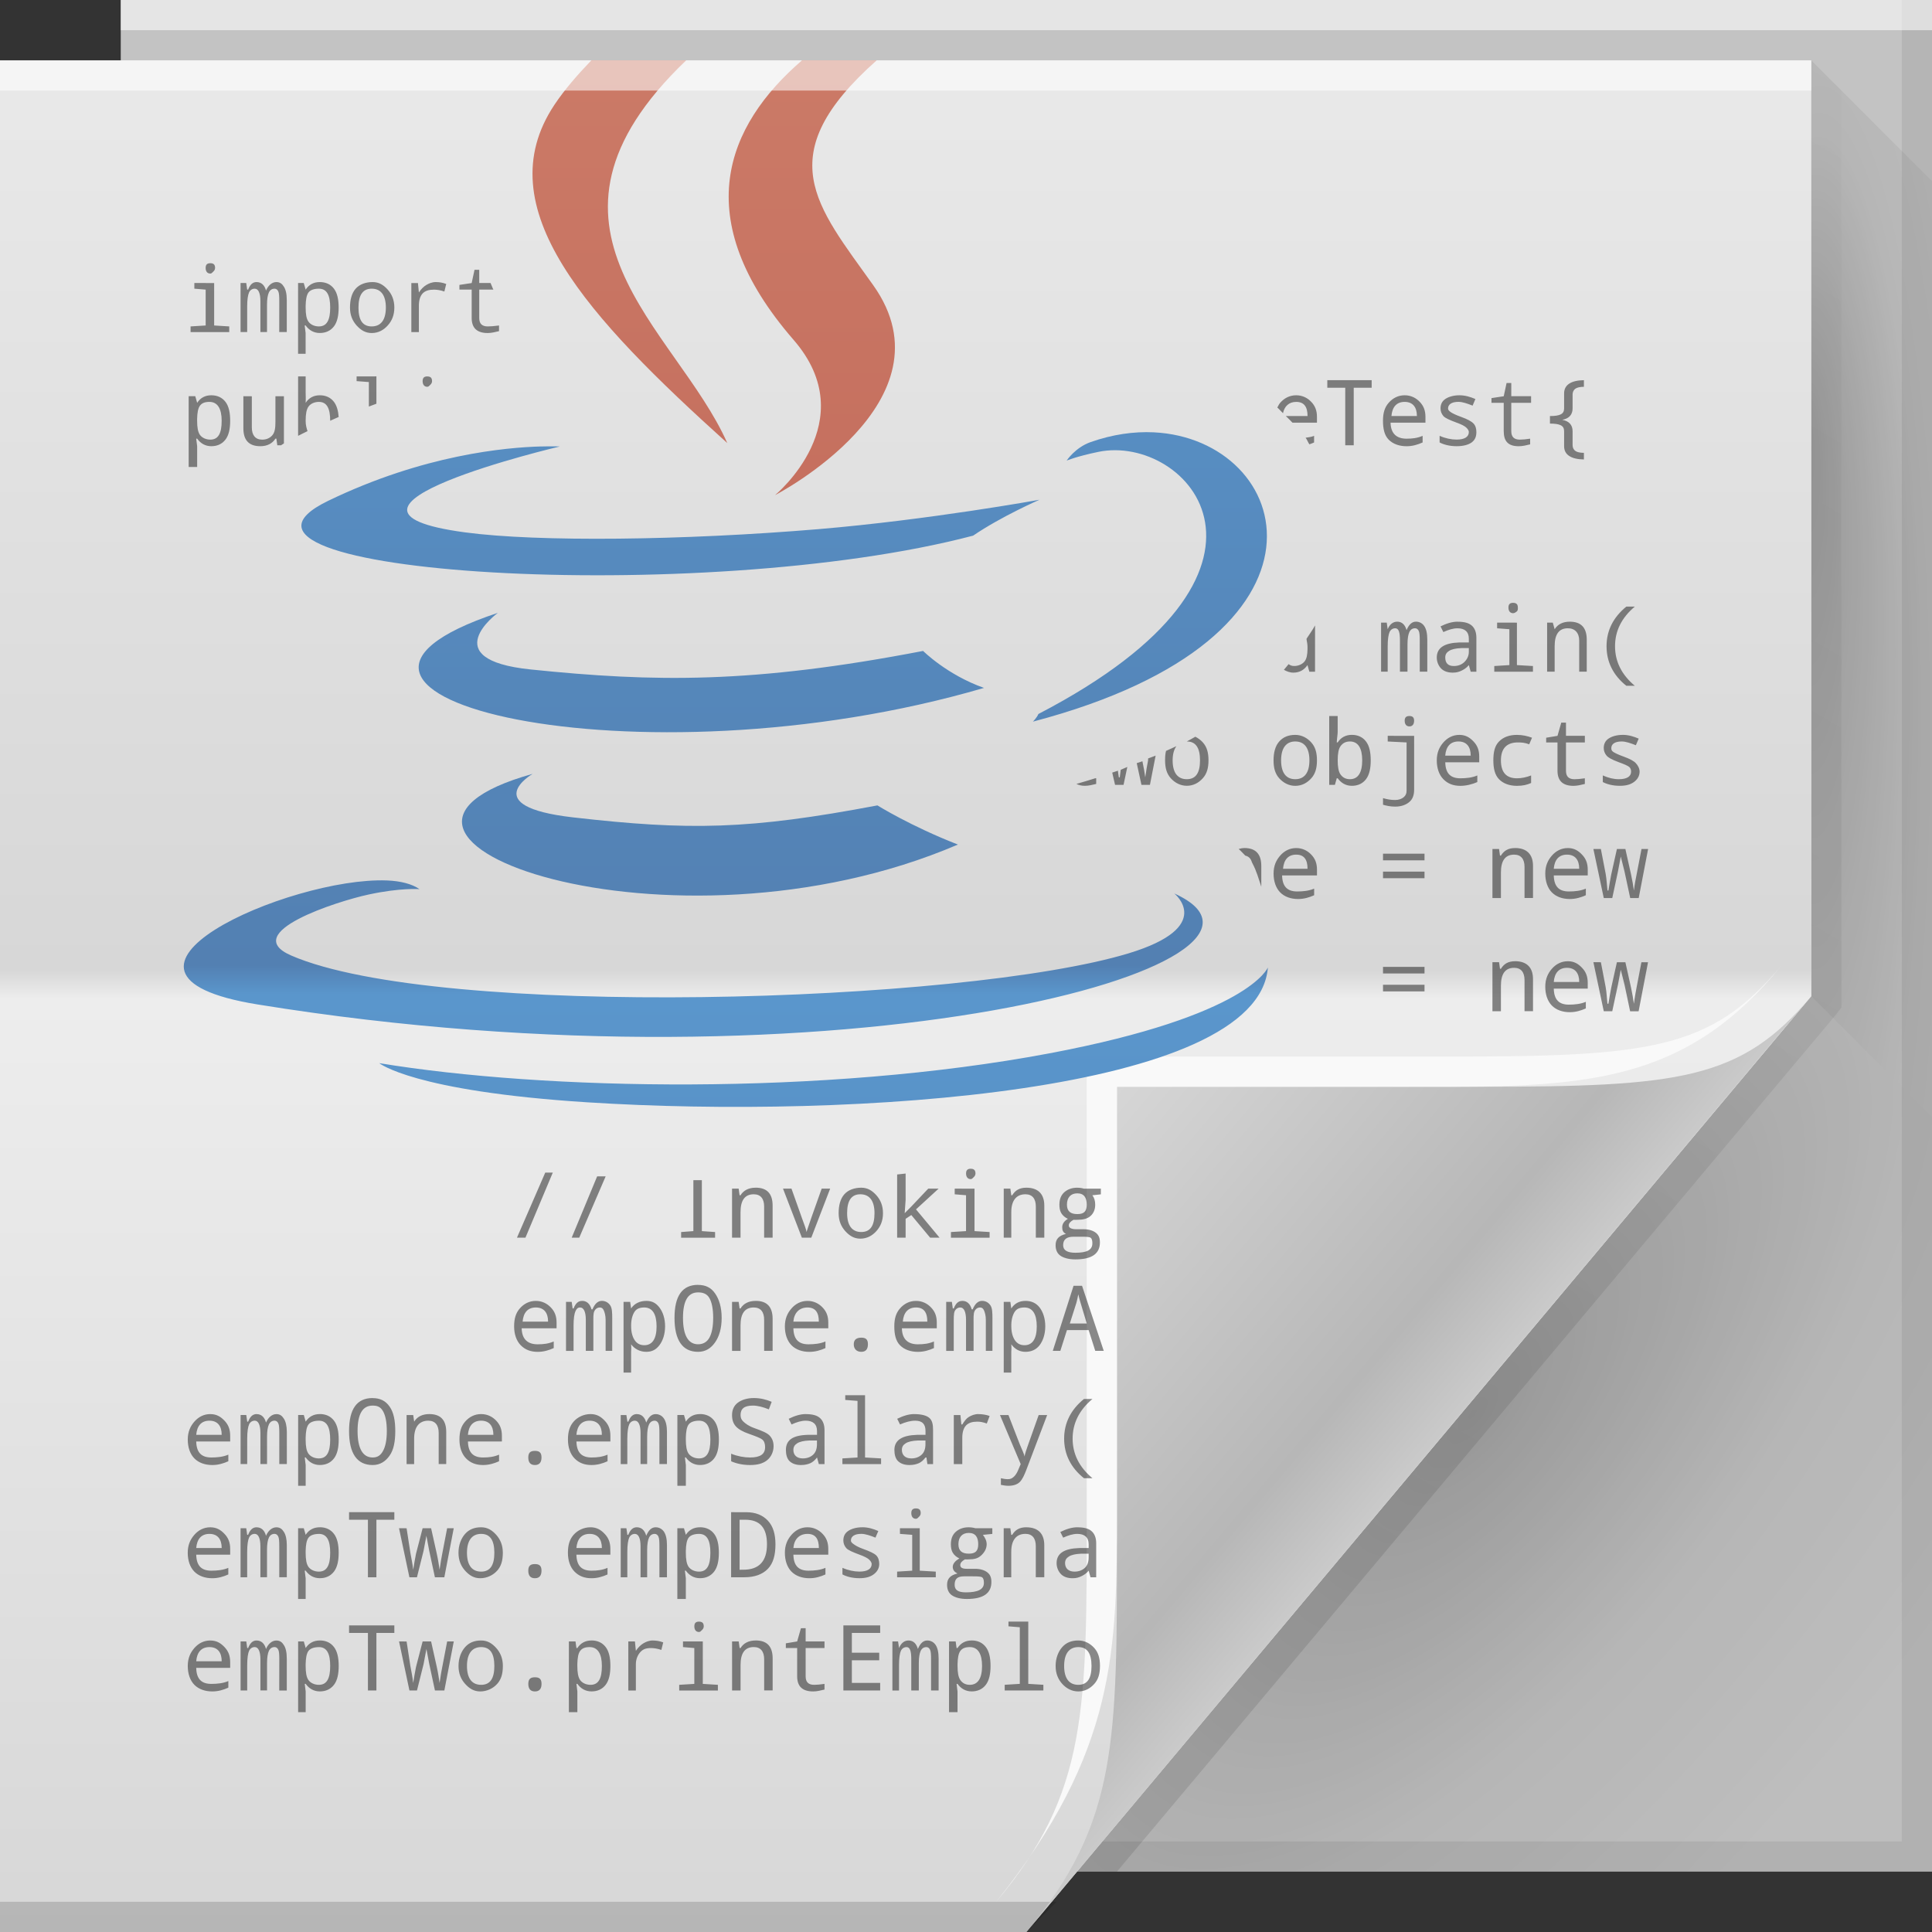 <?xml version="1.0" encoding="UTF-8" standalone="no"?>
<!-- Created with Inkscape (http://www.inkscape.org/) -->

<svg
   xmlns:dc="http://purl.org/dc/elements/1.1/"
   xmlns:cc="http://creativecommons.org/ns#"
   xmlns:rdf="http://www.w3.org/1999/02/22-rdf-syntax-ns#"
   xmlns:svg="http://www.w3.org/2000/svg"
   xmlns="http://www.w3.org/2000/svg"
   xmlns:xlink="http://www.w3.org/1999/xlink"
   xmlns:sodipodi="http://sodipodi.sourceforge.net/DTD/sodipodi-0.dtd"
   xmlns:inkscape="http://www.inkscape.org/namespaces/inkscape"
   version="1.1"
   width="64"
   height="64"
   id="svg13094"
   inkscape:version="0.48.3.1 r9886"
   sodipodi:docname="application-x-java-applet.svg">
  <rect width="100%" height="100%" fill="#333333" stroke="none"/>
  <sodipodi:namedview
     pagecolor="#cdd0d8"
     bordercolor="#666666"
     borderopacity="1"
     objecttolerance="10"
     gridtolerance="10"
     guidetolerance="10"
     inkscape:pageopacity="1"
     inkscape:pageshadow="2"
     inkscape:window-width="1920"
     inkscape:window-height="1033"
     id="namedview81"
     showgrid="true"
     inkscape:zoom="10.429825"
     inkscape:cx="38.171284"
     inkscape:cy="27.294021"
     inkscape:window-x="-10"
     inkscape:window-y="25"
     inkscape:window-maximized="1"
     inkscape:current-layer="svg13094"
     inkscape:snap-bbox="true"
     inkscape:bbox-paths="true"
     inkscape:bbox-nodes="true"
     inkscape:snap-bbox-edge-midpoints="true"
     inkscape:snap-bbox-midpoints="true"
     inkscape:object-paths="true"
     inkscape:snap-intersection-paths="true"
     inkscape:object-nodes="true"
     inkscape:snap-smooth-nodes="true"
     inkscape:snap-midpoints="true"
     inkscape:snap-object-midpoints="true"
     inkscape:snap-center="true">
    <inkscape:grid
       type="xygrid"
       id="grid3044" />
  </sodipodi:namedview>
  <defs
     id="defs11">
    <radialGradient
       cx="60.562"
       cy="21.045"
       r="2"
       fx="59.604"
       fy="21.241"
       id="radialGradient3811-9"
       xlink:href="#radialGradient3996-8"
       gradientUnits="userSpaceOnUse"
       gradientTransform="matrix(0,19.319,-3.43,0,132.747,-1136.964)" />
    <radialGradient
       cx="48.308"
       cy="47.141"
       r="14.161"
       id="radialGradient3996-8"
       gradientUnits="userSpaceOnUse"
       gradientTransform="matrix(0.94,0.775,-1.798,2.18,88.131,-93.366)">
      <stop
         id="stop3954-2"
         style="stop-color:#000000;stop-opacity:0.223"
         offset="0" />
      <stop
         id="stop3958-1"
         style="stop-color:#000000;stop-opacity:0.068"
         offset="0.5" />
      <stop
         id="stop3956-7"
         style="stop-color:#000000;stop-opacity:0.024"
         offset="1" />
    </radialGradient>
    <linearGradient
       x1="45"
       y1="52"
       x2="73"
       y2="4"
       id="linearGradient4308-8"
       gradientUnits="userSpaceOnUse">
      <stop
         id="stop4304-9"
         style="stop-color:#000000;stop-opacity:0.107"
         offset="0" />
      <stop
         id="stop4306-3"
         style="stop-color:#000000;stop-opacity:0"
         offset="1" />
    </linearGradient>
    <linearGradient
       x1="48.918"
       y1="46.214"
       x2="32.67"
       y2="24"
       id="linearGradient4259-6"
       gradientUnits="userSpaceOnUse">
      <stop
         id="stop3988-6"
         style="stop-color:#ffffff;stop-opacity:0.53"
         offset="0" />
      <stop
         id="stop3990-9"
         style="stop-color:#ffffff;stop-opacity:0"
         offset="1" />
    </linearGradient>
    <linearGradient
       x1="48.992"
       y1="46.125"
       x2="37"
       y2="36"
       id="linearGradient4280-7"
       gradientUnits="userSpaceOnUse">
      <stop
         id="stop4293-9"
         style="stop-color:#cacaca;stop-opacity:1"
         offset="0" />
      <stop
         id="stop4295-94"
         style="stop-color:#b7b7b7;stop-opacity:1"
         offset="0.21" />
      <stop
         id="stop4297-8"
         style="stop-color:#d6d6d6;stop-opacity:1"
         offset="1" />
    </linearGradient>
    <radialGradient
       cx="48.308"
       cy="47.141"
       r="14.161"
       id="radialGradient3168"
       xlink:href="#radialGradient3996-8"
       gradientUnits="userSpaceOnUse"
       gradientTransform="matrix(0.94,0.775,-1.798,2.18,88.131,-93.366)" />
    <linearGradient
       inkscape:collect="always"
       xlink:href="#linearGradient5478"
       id="linearGradient3716"
       gradientUnits="userSpaceOnUse"
       gradientTransform="translate(-3117.602,-1600.228)"
       x1="3113.439"
       y1="1664.362"
       x2="3113.439"
       y2="1602.362" />
    <linearGradient
       gradientUnits="userSpaceOnUse"
       id="linearGradient5478"
       y2="2"
       x2="31"
       y1="64"
       x1="31">
      <stop
         offset="0"
         style="stop-color:#d7d7d7;stop-opacity:1"
         id="stop5480" />
      <stop
         offset="0.501"
         style="stop-color:#ededed;stop-opacity:1;"
         id="stop5482" />
      <stop
         offset="0.516"
         style="stop-color:#d7d7d7;stop-opacity:1"
         id="stop5484" />
      <stop
         offset="1"
         style="stop-color:#e9e9e9;stop-opacity:1;"
         id="stop5486" />
    </linearGradient>
    <linearGradient
       gradientUnits="userSpaceOnUse"
       id="linearGradient3978"
       y2="2"
       x2="31"
       y1="64"
       x1="31">
      <stop
         offset="0"
         style="stop-color:#5380b2;stop-opacity:1"
         id="stop3980" />
      <stop
         offset="0.5"
         style="stop-color:#5a96cc;stop-opacity:1"
         id="stop3982" />
      <stop
         offset="0.516"
         style="stop-color:#5380b2;stop-opacity:1"
         id="stop3984" />
      <stop
         offset="1"
         style="stop-color:#5a96cc;stop-opacity:1"
         id="stop3986" />
    </linearGradient>
    <linearGradient
       gradientTransform="translate(0,-64)"
       gradientUnits="userSpaceOnUse"
       id="linearGradient3849"
       y2="88"
       x2="32.67"
       y1="110.214"
       x1="48.918">
      <stop
         offset="0"
         style="stop-color:#bf6455;stop-opacity:1"
         id="stop3851" />
      <stop
         offset="0.501"
         style="stop-color:#cb7a67;stop-opacity:1"
         id="stop3853" />
      <stop
         offset="0.516"
         style="stop-color:#bf6455;stop-opacity:1"
         id="stop3855" />
      <stop
         offset="1"
         style="stop-color:#cb7a67;stop-opacity:1"
         id="stop3857" />
    </linearGradient>
    <linearGradient
       inkscape:collect="always"
       xlink:href="#linearGradient3978"
       id="linearGradient7114"
       gradientUnits="userSpaceOnUse"
       gradientTransform="translate(49.953,-9.8049317e-7)"
       x1="-20.071"
       y1="62.85"
       x2="-20.071"
       y2="3.018" />
    <linearGradient
       inkscape:collect="always"
       xlink:href="#linearGradient3849"
       id="linearGradient7118"
       gradientUnits="userSpaceOnUse"
       gradientTransform="translate(-6051.648,-63.866)"
       x1="6072.462"
       y1="128"
       x2="6072.462"
       y2="66" />
    <linearGradient
       gradientUnits="userSpaceOnUse"
       id="linearGradient5478-4"
       y2="2"
       x2="31"
       y1="64"
       x1="31">
      <stop
         offset="0"
         style="stop-color:#e3e3e3;stop-opacity:1;"
         id="stop5480-1" />
      <stop
         offset="0.501"
         style="stop-color:#ededed;stop-opacity:1;"
         id="stop5482-3" />
      <stop
         offset="0.516"
         style="stop-color:#e4e4e4;stop-opacity:1;"
         id="stop5484-8" />
      <stop
         offset="1"
         style="stop-color:#e9e9e9;stop-opacity:1;"
         id="stop5486-0" />
    </linearGradient>
    <linearGradient
       y2="1602.362"
       x2="3113.439"
       y1="1664.362"
       x1="3113.439"
       gradientTransform="translate(-3117.602,-1600.228)"
       gradientUnits="userSpaceOnUse"
       id="linearGradient7141"
       xlink:href="#linearGradient5478-4"
       inkscape:collect="always" />
  </defs>
  <path
     d="M 4,0 64,0 64,62 4,62 z"
     id="path3960"
     style="fill:#c3c3c3;fill-opacity:1;fill-rule:nonzero" />
  <path
     d="m 60,2 4,4 0,31 -4,-4 z"
     id="path3900"
     style="fill:url(#radialGradient3811-9);fill-rule:nonzero" />
  <path
     d="m 60,33 4,4 0,25 -28.323,0 z"
     id="path3934"
     style="fill:url(#radialGradient3168);fill-rule:nonzero" />
  <path
     d="M 63,0 V 61 H 4 v 1 h 59 1 V 61 0 h -1 z"
     id="path4299"
     style="fill:#000000;fill-opacity:0.072;fill-rule:nonzero" />
  <path
     d="M 60,2 60,33 35,62 37,62 60.781,33.656 61,33.375 61,33 61,3 z"
     id="path3922"
     style="fill:url(#linearGradient4308-8);fill-rule:nonzero" />
  <path
     d="M 0,2 60,2 60,33 34,64 0,64 z"
     id="path4257"
     style="fill:url(#linearGradient4259-6);fill-rule:nonzero" />
  <path
     d="M 0,2 60,2 60,33 34,64 0,64 z"
     id="path3982"
     style="fill:url(#linearGradient3716);fill-rule:nonzero;color:#000000;fill-opacity:1;stroke:none;stroke-width:1;marker:none;visibility:visible;display:inline;overflow:visible;enable-background:accumulate" />
  <path
     d="m 0,63 35,0 -1,1 -34,0 z"
     id="path4255"
     style="fill:#000000;fill-opacity:0.155;fill-rule:nonzero" />
  <path
     d="M 4,0 64,0 64,1 4,1 z"
     id="path3878"
     style="fill:#ffffff;fill-opacity:0.561;fill-rule:nonzero" />
  <path
     d="M 34,64 60,33 c -2.329,2.776 -4.361,3 -11,3 H 37 v 15 c 0,6.644 0.044,9.37 -3,13 z"
     id="path4278"
     style="fill:url(#linearGradient4280-7);fill-rule:nonzero" />
  <path
     d="m 59,32 c -2.329,2.776 -4.361,3 -11,3 H 36 v 15 c 0,6.644 0.044,9.37 -3,13 4,-5 4,-8.357 4,-13 V 36 h 11 c 5,0 8.041,-0.382 11,-4 z"
     id="path4282"
     style="fill:#f9f9f9;fill-opacity:1;fill-rule:nonzero"
     inkscape:connector-curvature="0" />
  <path
     style="font-size:3px;font-style:normal;font-variant:normal;font-weight:normal;font-stretch:normal;line-height:125%;letter-spacing:0px;word-spacing:0px;color:#000000;fill:#000000;fill-opacity:0.456;fill-rule:nonzero;stroke:none;stroke-width:1;marker:none;visibility:visible;font-family:Monospace;-inkscape-font-specification:Monospace"
     d="M 6.969,8.719 C 6.864,8.719 6.812,8.764 6.812,8.875 6.812,8.987 6.864,9.063 6.969,9.062 7.011,9.063 7.032,9.027 7.062,9 7.094,8.972 7.125,8.932 7.125,8.875 7.125,8.764 7.072,8.719 6.969,8.719 z m 8.75,0.219 -0.094,0.438 -0.406,0.062 0,0.156 0.406,0 0,0.938 c 0,0.336 0.178,0.5 0.531,0.5 0.119,0 0.248,-0.031 0.375,-0.062 l 0,-0.188 c -0.144,0.021 -0.284,0.031 -0.375,0.031 -0.188,0 -0.281,-0.091 -0.281,-0.281 l 0,-0.938 0.469,0 C 16.307,9.524 16.285,9.446 16.25,9.375 l -0.375,0 0,-0.438 z M 8.5,9.344 c -0.131,1.6e-6 -0.216,0.086 -0.281,0.25 l -0.031,0 -0.031,-0.219 -0.188,0 0,1.625 0.219,0 0,-0.844 C 8.187,9.923 8.215,9.765 8.25,9.688 c 0.035,-0.078 0.105,-0.125 0.188,-0.125 0.122,1.4e-6 0.187,0.152 0.188,0.406 l 0,1.031 0.219,0 0,-0.906 c -10e-7,-0.19 0.024,-0.325 0.062,-0.406 0.039,-0.081 0.103,-0.125 0.188,-0.125 0.061,1.4e-6 0.1,0.038 0.125,0.094 0.026,0.056 0.031,0.17 0.031,0.312 L 9.25,11 9.5,11 9.5,9.938 C 9.5,9.727 9.463,9.59 9.406,9.5 9.35,9.409 9.281,9.344 9.156,9.344 9.017,9.344 8.887,9.447 8.812,9.625 8.764,9.447 8.659,9.344 8.5,9.344 z m 2.094,0 c -0.207,1.6e-6 -0.361,0.086 -0.469,0.25 L 10.062,9.375 l -0.188,0 0,2.344 0.25,0 0,-0.688 c 0,-0.032 -0.02,-0.124 -0.031,-0.25 l 0.031,0 c 0.112,0.155 0.267,0.25 0.469,0.25 0.195,0 0.356,-0.072 0.469,-0.219 0.112,-0.147 0.156,-0.361 0.156,-0.625 -2e-6,-0.262 -0.044,-0.479 -0.156,-0.625 C 10.951,9.416 10.79,9.344 10.594,9.344 z m 1.75,0 c -0.225,1.6e-6 -0.43,0.07 -0.562,0.219 -0.132,0.148 -0.188,0.368 -0.188,0.625 0,0.254 0.083,0.441 0.219,0.594 0.137,0.151 0.289,0.25 0.5,0.25 0.223,0 0.397,-0.101 0.531,-0.25 0.134,-0.149 0.219,-0.335 0.219,-0.594 -2e-6,-0.251 -0.083,-0.442 -0.219,-0.594 -0.136,-0.151 -0.287,-0.25 -0.5,-0.25 z m 2.094,0 c -0.124,2e-6 -0.228,0.044 -0.312,0.094 -0.085,0.05 -0.176,0.134 -0.25,0.25 l -0.031,-0.312 -0.219,0 0,1.625 0.25,0 0,-0.875 c -10e-7,-0.171 0.039,-0.316 0.125,-0.406 0.087,-0.091 0.216,-0.125 0.375,-0.125 0.099,10e-7 0.224,0.019 0.344,0.062 l 0.062,-0.25 C 14.662,9.362 14.553,9.344 14.438,9.344 z m -8,0.031 0,0.188 0.375,0.031 0,1.188 -0.5,0.031 0,0.188 1.281,0 0,-0.188 -0.5,-0.031 0,-1.406 z m 4.125,0.188 c 0.268,1.4e-6 0.375,0.221 0.375,0.625 -10e-7,0.412 -0.109,0.625 -0.375,0.625 -0.148,0 -0.275,-0.062 -0.344,-0.156 C 10.151,10.562 10.125,10.409 10.125,10.188 l 0,-0.062 c 0.004,-0.194 0.029,-0.352 0.094,-0.438 0.065,-0.086 0.195,-0.125 0.344,-0.125 z m 1.75,0 c 0.305,1.4e-6 0.469,0.219 0.469,0.625 -10e-7,0.41 -0.166,0.625 -0.469,0.625 -0.304,0 -0.438,-0.215 -0.438,-0.625 0,-0.406 0.136,-0.625 0.438,-0.625 z m -2.438,2.906 0,1.969 c 0.108,-0.052 0.206,-0.107 0.312,-0.156 -0.029,-0.09 -0.062,-0.194 -0.062,-0.344 0,-0.223 0.028,-0.377 0.094,-0.469 0.065,-0.092 0.192,-0.156 0.344,-0.156 0.268,10e-7 0.375,0.221 0.375,0.625 0.094,-0.039 0.189,-0.088 0.281,-0.125 -0.014,-0.201 -0.064,-0.381 -0.156,-0.5 -0.111,-0.146 -0.272,-0.219 -0.469,-0.219 -0.21,2e-6 -0.364,0.09 -0.469,0.25 0.008,-0.142 0,-0.265 0,-0.344 l 0,-0.531 z m 1.938,0 0,0.156 0.406,0.031 0,0.812 c 0.084,-0.029 0.167,-0.066 0.25,-0.094 l 0,-0.906 z m 2.344,0 C 14.052,12.469 14,12.514 14,12.625 c 0,0.112 0.052,0.188 0.156,0.188 0.042,0 0.063,-0.035 0.094,-0.062 0.031,-0.028 0.062,-0.068 0.062,-0.125 -10e-7,-0.111 -0.053,-0.156 -0.156,-0.156 z m 29.812,0.125 0,0.25 0.594,0 0,1.906 0.281,0 0,-1.906 0.594,0 0,-0.25 z m 8.5,0 c -0.428,0.006 -0.656,0.157 -0.656,0.438 l 0,0.5 c -10e-7,0.185 -0.139,0.25 -0.469,0.25 l 0,0.25 c 0.33,10e-7 0.469,0.065 0.469,0.25 l 0,0.5 c -10e-7,0.28 0.229,0.432 0.656,0.438 l 0,-0.219 c -0.141,-0.002 -0.227,-0.025 -0.281,-0.062 -0.055,-0.036 -0.094,-0.108 -0.094,-0.188 l 0,-0.469 c -10e-7,-0.202 -0.116,-0.335 -0.344,-0.375 0.228,-0.04 0.344,-0.173 0.344,-0.375 l 0,-0.469 c 0,-0.079 0.039,-0.151 0.094,-0.188 0.055,-0.037 0.141,-0.06 0.281,-0.062 z m -2.562,0.094 -0.094,0.438 -0.406,0.062 0,0.156 0.406,0 0,0.938 c -10e-7,0.336 0.146,0.5 0.5,0.5 0.119,0 0.248,-0.031 0.375,-0.062 l 0,-0.188 c -0.144,0.021 -0.253,0.031 -0.344,0.031 -0.188,0 -0.281,-0.091 -0.281,-0.281 l 0,-0.938 0.656,0 0,-0.219 -0.656,0 0,-0.438 z M 7,13.094 c -0.207,2e-6 -0.361,0.086 -0.469,0.25 l -0.062,-0.219 -0.219,0 0,2.344 0.281,0 0,-0.688 c 0,-0.032 -0.02,-0.124 -0.031,-0.25 l 0.031,0 c 0.112,0.155 0.267,0.25 0.469,0.25 0.195,0 0.356,-0.072 0.469,-0.219 0.112,-0.147 0.156,-0.361 0.156,-0.625 -1.6e-6,-0.262 -0.044,-0.479 -0.156,-0.625 C 7.357,13.166 7.196,13.094 7,13.094 z m 35.938,0 c -0.222,2e-6 -0.398,0.098 -0.531,0.25 -0.041,0.047 -0.063,0.102 -0.094,0.156 0.066,0.057 0.124,0.128 0.188,0.188 0.048,-0.234 0.202,-0.375 0.438,-0.375 0.266,10e-7 0.375,0.171 0.375,0.469 l -0.719,0 c 0.072,0.071 0.15,0.144 0.219,0.219 l 0.812,0 0,-0.188 c -10e-7,-0.218 -0.063,-0.369 -0.188,-0.5 -0.123,-0.131 -0.293,-0.219 -0.5,-0.219 z m 3.594,0 c -0.222,2e-6 -0.398,0.098 -0.531,0.25 -0.132,0.151 -0.188,0.334 -0.188,0.594 0,0.256 0.044,0.479 0.188,0.625 0.144,0.146 0.354,0.219 0.594,0.219 0.193,0 0.369,-0.052 0.531,-0.125 l 0,-0.219 c -0.171,0.074 -0.341,0.094 -0.531,0.094 -0.328,0 -0.523,-0.165 -0.531,-0.531 l 1.156,0 0,-0.188 c -10e-7,-0.218 -0.063,-0.369 -0.188,-0.5 -0.123,-0.131 -0.293,-0.219 -0.5,-0.219 z m 1.812,0 c -0.192,2e-6 -0.359,0.049 -0.469,0.125 -0.108,0.075 -0.156,0.18 -0.156,0.312 0,0.097 0.035,0.179 0.094,0.25 0.06,0.07 0.21,0.134 0.438,0.219 0.173,0.062 0.265,0.115 0.312,0.156 0.048,0.041 0.094,0.101 0.094,0.156 -10e-7,0.158 -0.138,0.25 -0.406,0.25 -0.173,0 -0.374,-0.041 -0.562,-0.125 l 0,0.219 c 0.124,0.067 0.32,0.125 0.562,0.125 0.209,0 0.386,-0.042 0.5,-0.125 0.114,-0.084 0.156,-0.197 0.156,-0.344 -2e-6,-0.105 -0.025,-0.209 -0.094,-0.281 -0.067,-0.073 -0.2,-0.144 -0.406,-0.219 -0.178,-0.063 -0.294,-0.121 -0.344,-0.156 -0.049,-0.036 -0.094,-0.065 -0.094,-0.125 0,-0.13 0.113,-0.219 0.344,-0.219 0.134,10e-7 0.291,0.055 0.469,0.125 L 48.875,13.219 c -0.167,-0.072 -0.338,-0.125 -0.531,-0.125 z M 8.062,13.125 l 0,1.062 c -2e-7,0.392 0.181,0.594 0.562,0.594 0.224,0 0.397,-0.087 0.5,-0.25 l 0.031,0 0.031,0.219 0.125,0 c 0.032,-0.019 0.061,-0.044 0.094,-0.062 l 0,-1.562 -0.281,0 0,0.844 c -1.3e-6,0.207 -0.021,0.347 -0.094,0.438 -0.072,0.09 -0.187,0.156 -0.344,0.156 -0.23,0 -0.344,-0.152 -0.344,-0.406 l 0,-1.031 z m -1.125,0.188 c 0.268,10e-7 0.406,0.221 0.406,0.625 -1.3e-6,0.412 -0.109,0.625 -0.375,0.625 -0.148,0 -0.275,-0.062 -0.344,-0.156 -0.067,-0.095 -0.094,-0.247 -0.094,-0.469 l 0,-0.062 c 0.004,-0.194 0.029,-0.352 0.094,-0.438 0.065,-0.086 0.164,-0.125 0.312,-0.125 z m 39.594,0 c 0.266,10e-7 0.406,0.171 0.406,0.469 l -0.844,0 c 0.025,-0.298 0.169,-0.469 0.438,-0.469 z m -3,1.125 C 43.446,14.475 43.345,14.486 43.25,14.5 c 0.052,0.07 0.076,0.147 0.125,0.219 0.054,-0.018 0.105,-0.039 0.156,-0.062 z m 6.594,5.531 c -0.104,2e-6 -0.156,0.045 -0.156,0.156 -10e-7,0.112 0.052,0.188 0.156,0.188 0.042,0 0.095,-0.035 0.125,-0.062 0.031,-0.028 0.031,-0.068 0.031,-0.125 -2e-6,-0.111 -0.053,-0.156 -0.156,-0.156 z m 3.75,0.125 c -0.434,0.354 -0.656,0.793 -0.656,1.312 0,0.525 0.223,0.968 0.656,1.312 l 0.281,0 C 53.72,22.355 53.5,21.915 53.5,21.406 c -10e-7,-0.505 0.218,-0.945 0.656,-1.312 z m -7.594,0.5 c -0.131,2e-6 -0.247,0.086 -0.312,0.25 L 45.938,20.625 l -0.188,0 0,1.625 0.219,0 0,-0.844 c 0,-0.233 0.027,-0.392 0.062,-0.469 0.035,-0.078 0.105,-0.125 0.188,-0.125 0.122,1e-6 0.156,0.152 0.156,0.406 l 0,1.031 0.25,0 0,-0.906 c 0,-0.19 0.024,-0.325 0.062,-0.406 0.039,-0.081 0.103,-0.125 0.188,-0.125 0.061,0 0.1,0.038 0.125,0.094 0.026,0.056 0.031,0.17 0.031,0.312 l 0,1.031 0.25,0 0,-1.062 c 0,-0.211 -0.037,-0.348 -0.094,-0.438 -0.057,-0.091 -0.156,-0.156 -0.281,-0.156 -0.14,2e-6 -0.238,0.104 -0.312,0.281 -0.049,-0.178 -0.153,-0.281 -0.312,-0.281 z m 2,0 c -0.183,2e-6 -0.371,0.062 -0.562,0.156 l 0.094,0.188 c 0.177,-0.08 0.325,-0.125 0.469,-0.125 0.238,1e-6 0.375,0.113 0.375,0.344 l 0,0.125 -0.312,0 c -0.498,0.016 -0.75,0.176 -0.75,0.5 0,0.151 0.066,0.291 0.156,0.375 0.091,0.084 0.216,0.125 0.375,0.125 0.125,0 0.202,-0.026 0.281,-0.062 0.079,-0.037 0.175,-0.093 0.25,-0.188 l 0.062,0.219 0.188,0 0,-1.125 c -2e-6,-0.187 -0.057,-0.321 -0.156,-0.406 -0.099,-0.085 -0.247,-0.125 -0.469,-0.125 z m 3.719,0 c -0.228,2e-6 -0.399,0.086 -0.5,0.25 l -0.062,-0.219 -0.188,0 0,1.625 0.25,0 0,-0.844 c -10e-7,-0.389 0.138,-0.594 0.438,-0.594 0.232,1e-6 0.375,0.152 0.375,0.406 l 0,1.031 0.25,0 0,-1.062 C 52.562,20.796 52.38,20.594 52,20.594 z m -2.406,0.031 0,0.188 0.406,0.031 0,1.188 -0.5,0.031 0,0.188 1.281,0 0,-0.188 -0.531,-0.031 0,-1.406 z m -6.031,0.094 c -0.082,0.151 -0.186,0.29 -0.281,0.438 0.002,0.009 -0.001,0.022 0,0.031 0.012,0.072 0.031,0.151 0.031,0.25 l 0,0.062 c -0.004,0.193 -0.028,0.319 -0.094,0.406 -0.064,0.086 -0.195,0.156 -0.344,0.156 -0.084,0 -0.134,-0.021 -0.188,-0.062 -0.052,0.06 -0.102,0.128 -0.156,0.188 0.088,0.051 0.197,0.094 0.312,0.094 0.204,0 0.358,-0.087 0.469,-0.25 l 0.062,0.219 0.188,0 z m 4.844,0.75 0.25,0 0,0.125 c -2e-6,0.145 -0.07,0.264 -0.156,0.344 -0.085,0.079 -0.2,0.125 -0.344,0.125 -0.195,1e-6 -0.281,-0.107 -0.281,-0.281 0,-0.107 0.045,-0.167 0.125,-0.219 0.08,-0.053 0.215,-0.086 0.406,-0.094 z m -4.375,2.25 0,2.281 0.188,0 0.062,-0.219 0.031,0 c 0.112,0.155 0.267,0.25 0.469,0.25 0.195,0 0.356,-0.072 0.469,-0.219 0.112,-0.147 0.156,-0.361 0.156,-0.625 -2e-6,-0.262 -0.044,-0.479 -0.156,-0.625 -0.111,-0.146 -0.272,-0.219 -0.469,-0.219 -0.21,2e-6 -0.364,0.09 -0.469,0.25 l -0.031,0 C 44.289,24.452 44.312,24.329 44.312,24.25 l 0,-0.531 z m 2.656,0 c -0.104,2e-6 -0.156,0.045 -0.156,0.156 -10e-7,0.112 0.053,0.188 0.156,0.188 0.104,2e-6 0.156,-0.075 0.156,-0.188 -10e-7,-0.111 -0.052,-0.156 -0.156,-0.156 z m 5.031,0.219 -0.125,0.438 -0.375,0.062 0,0.156 0.375,0 0,0.938 c -10e-7,0.336 0.178,0.5 0.531,0.5 0.119,0 0.248,-0.031 0.375,-0.062 l 0,-0.188 c -0.144,0.021 -0.253,0.031 -0.344,0.031 -0.188,0 -0.281,-0.091 -0.281,-0.281 l 0,-0.938 0.625,0 0,-0.219 -0.625,0 0,-0.438 z m -8.812,0.406 c -0.225,2e-6 -0.398,0.07 -0.531,0.219 -0.132,0.148 -0.188,0.368 -0.188,0.625 -10e-7,0.254 0.052,0.441 0.188,0.594 0.137,0.151 0.32,0.25 0.531,0.25 0.223,0 0.397,-0.101 0.531,-0.25 0.134,-0.149 0.187,-0.335 0.188,-0.594 -2e-6,-0.251 -0.052,-0.442 -0.188,-0.594 -0.136,-0.151 -0.318,-0.25 -0.531,-0.25 z m 5.438,0 c -0.222,2e-6 -0.398,0.098 -0.531,0.25 -0.132,0.151 -0.219,0.334 -0.219,0.594 0,0.256 0.075,0.479 0.219,0.625 0.144,0.146 0.323,0.219 0.562,0.219 0.193,0 0.4,-0.052 0.562,-0.125 l 0,-0.219 c -0.171,0.074 -0.372,0.094 -0.562,0.094 -0.328,0 -0.492,-0.165 -0.5,-0.531 l 1.125,0 0,-0.188 c -2e-6,-0.218 -0.063,-0.369 -0.188,-0.5 -0.123,-0.131 -0.262,-0.219 -0.469,-0.219 z m 1.906,0 c -0.257,2e-6 -0.452,0.075 -0.594,0.219 -0.142,0.144 -0.188,0.351 -0.188,0.625 0,0.266 0.049,0.482 0.188,0.625 0.139,0.142 0.343,0.219 0.594,0.219 0.19,0 0.338,-0.034 0.469,-0.094 l 0,-0.25 c -0.16,0.061 -0.315,0.094 -0.469,0.094 -0.353,0 -0.531,-0.197 -0.531,-0.594 -10e-7,-0.403 0.2,-0.594 0.562,-0.594 0.115,10e-6 0.229,0.007 0.375,0.062 L 50.75,24.438 c -0.154,-0.058 -0.326,-0.094 -0.5,-0.094 z m 3.5,0 c -0.192,2e-6 -0.359,0.049 -0.469,0.125 -0.108,0.075 -0.156,0.18 -0.156,0.312 0,0.097 0.035,0.179 0.094,0.25 0.06,0.07 0.179,0.134 0.406,0.219 0.173,0.062 0.296,0.115 0.344,0.156 0.048,0.041 0.062,0.101 0.062,0.156 -10e-7,0.158 -0.138,0.25 -0.406,0.25 -0.173,0 -0.343,-0.041 -0.531,-0.125 l 0,0.219 c 0.124,0.067 0.32,0.125 0.562,0.125 0.209,0 0.354,-0.042 0.469,-0.125 0.114,-0.084 0.187,-0.197 0.188,-0.344 -2e-6,-0.105 -0.057,-0.209 -0.125,-0.281 -0.067,-0.073 -0.2,-0.144 -0.406,-0.219 -0.178,-0.063 -0.294,-0.121 -0.344,-0.156 -0.049,-0.036 -0.062,-0.065 -0.062,-0.125 -10e-7,-0.13 0.113,-0.219 0.344,-0.219 0.134,1e-6 0.291,0.055 0.469,0.125 l 0.094,-0.219 c -0.167,-0.072 -0.338,-0.125 -0.531,-0.125 z m -7.781,0.031 0,0.188 0.625,0.031 0,1.594 c 0,0.099 -0.029,0.163 -0.094,0.219 -0.063,0.056 -0.167,0.094 -0.281,0.094 -0.151,0 -0.275,-0.024 -0.406,-0.062 l 0,0.219 c 0.12,0.034 0.246,0.062 0.406,0.062 0.201,-1e-6 0.358,-0.061 0.469,-0.156 0.11,-0.095 0.156,-0.23 0.156,-0.406 l 0,-1.781 z m -6.375,0.031 c -0.093,0.051 -0.186,0.107 -0.281,0.156 0.305,1e-6 0.437,0.219 0.438,0.625 -10e-7,0.41 -0.135,0.625 -0.438,0.625 -0.304,0 -0.469,-0.215 -0.469,-0.625 0,-0.203 0.046,-0.363 0.125,-0.469 -0.113,0.055 -0.228,0.103 -0.344,0.156 -0.025,0.098 -0.031,0.196 -0.031,0.312 0,0.254 0.052,0.441 0.188,0.594 0.137,0.151 0.32,0.25 0.531,0.25 0.223,0 0.397,-0.101 0.531,-0.25 0.134,-0.149 0.187,-0.335 0.188,-0.594 -10e-7,-0.251 -0.052,-0.442 -0.188,-0.594 -0.068,-0.076 -0.161,-0.144 -0.25,-0.188 z m 3.312,0.156 c 0.305,1e-6 0.469,0.219 0.469,0.625 -10e-7,0.41 -0.166,0.625 -0.469,0.625 -0.304,0 -0.469,-0.215 -0.469,-0.625 0,-0.406 0.167,-0.625 0.469,-0.625 z m 1.812,0 c 0.268,1e-6 0.406,0.221 0.406,0.625 -2e-6,0.412 -0.141,0.625 -0.406,0.625 -0.148,0 -0.244,-0.062 -0.312,-0.156 -0.067,-0.095 -0.094,-0.247 -0.094,-0.469 0,-0.223 0.028,-0.377 0.094,-0.469 0.065,-0.092 0.161,-0.156 0.312,-0.156 z m 3.594,0 c 0.266,1e-6 0.406,0.171 0.406,0.469 l -0.844,0 c 0.025,-0.298 0.169,-0.469 0.438,-0.469 z m -10.031,0.469 c -0.079,0.035 -0.169,0.059 -0.25,0.094 l 0,0.062 c -0.028,0.147 -0.063,0.326 -0.094,0.562 -0.023,-0.159 -0.052,-0.341 -0.094,-0.531 -0.061,0.025 -0.126,0.038 -0.188,0.062 L 37.812,26 l 0.281,0 z m -0.938,0.375 c -0.076,0.029 -0.142,0.065 -0.219,0.094 -0.014,0.083 -0.017,0.166 -0.031,0.25 l -0.031,0 c -0.009,-0.079 -0.025,-0.145 -0.031,-0.219 -0.063,0.023 -0.123,0.04 -0.188,0.062 L 36.938,26 l 0.281,0 z m -1.062,0.375 c -0.203,0.066 -0.414,0.125 -0.625,0.188 0.079,0.037 0.163,0.062 0.281,0.062 0.119,0 0.248,-0.031 0.375,-0.062 l 0,-0.188 c -0.013,0.002 -0.019,-0.002 -0.031,0 z m 4.938,2.312 c -0.068,1e-6 -0.13,0.016 -0.188,0.031 0.08,0.068 0.139,0.14 0.219,0.219 0.116,0.027 0.185,0.1 0.219,0.219 0.012,0.02 0.02,0.041 0.031,0.062 0.116,0.215 0.193,0.484 0.281,0.75 l 0,-0.688 c -10e-7,-0.392 -0.183,-0.594 -0.562,-0.594 z m 1.719,0 c -0.222,2e-6 -0.398,0.098 -0.531,0.25 -0.132,0.151 -0.219,0.334 -0.219,0.594 0,0.256 0.075,0.479 0.219,0.625 0.144,0.146 0.354,0.219 0.594,0.219 0.193,0 0.369,-0.052 0.531,-0.125 l 0,-0.219 c -0.171,0.074 -0.372,0.094 -0.562,0.094 -0.328,0 -0.492,-0.165 -0.5,-0.531 l 1.156,0 0,-0.188 c -10e-7,-0.218 -0.063,-0.369 -0.188,-0.5 -0.123,-0.131 -0.293,-0.219 -0.5,-0.219 z m 7.25,0 c -0.228,2e-6 -0.368,0.086 -0.469,0.25 l -0.031,0 -0.031,-0.219 -0.219,0 0,1.625 0.281,0 0,-0.844 c -10e-7,-0.389 0.138,-0.594 0.438,-0.594 0.232,1e-6 0.344,0.152 0.344,0.406 l 0,1.031 0.281,0 0,-1.062 c -2e-6,-0.392 -0.214,-0.594 -0.594,-0.594 z m 1.75,0 c -0.222,2e-6 -0.398,0.098 -0.531,0.25 -0.132,0.151 -0.219,0.334 -0.219,0.594 0,0.256 0.075,0.479 0.219,0.625 0.144,0.146 0.354,0.219 0.594,0.219 0.193,0 0.369,-0.052 0.531,-0.125 l 0,-0.219 c -0.171,0.074 -0.372,0.094 -0.562,0.094 -0.328,0 -0.492,-0.165 -0.5,-0.531 l 1.125,0 0,-0.188 c -2e-6,-0.218 -0.063,-0.369 -0.188,-0.5 -0.123,-0.131 -0.262,-0.219 -0.469,-0.219 z m 0.844,0.031 0.344,1.625 0.281,0 0.188,-0.875 0.094,-0.5 0.125,0.5 0.188,0.875 0.281,0 0.312,-1.625 -0.219,0 -0.156,0.812 C 54.19,29.085 54.155,29.264 54.125,29.5 54.102,29.341 54.073,29.159 54.031,28.969 l -0.188,-0.844 -0.281,0 -0.188,0.844 C 53.339,29.138 53.312,29.319 53.281,29.5 L 53.25,29.5 C 53.228,29.298 53.221,29.119 53.188,28.938 L 53.031,28.125 z m -6.969,0.156 0,0.219 1.375,0 0,-0.219 z m -2.875,0.031 c 0.266,1e-6 0.375,0.171 0.375,0.469 l -0.812,0 c 0.025,-0.298 0.169,-0.469 0.438,-0.469 z m 8.969,0 c 0.266,1e-6 0.406,0.171 0.406,0.469 l -0.844,0 c 0.025,-0.298 0.169,-0.469 0.438,-0.469 z m -6.094,0.562 0,0.219 1.375,0 0,-0.219 z m 4.375,2.969 c -0.228,2e-6 -0.368,0.086 -0.469,0.25 l -0.031,0 -0.031,-0.219 -0.219,0 0,1.625 0.281,0 0,-0.844 c -10e-7,-0.389 0.138,-0.594 0.438,-0.594 0.232,10e-7 0.344,0.152 0.344,0.406 l 0,1.031 0.281,0 0,-1.062 c -2e-6,-0.392 -0.214,-0.594 -0.594,-0.594 z m 1.75,0 c -0.222,2e-6 -0.398,0.098 -0.531,0.25 -0.132,0.151 -0.219,0.334 -0.219,0.594 0,0.256 0.075,0.479 0.219,0.625 0.144,0.146 0.354,0.219 0.594,0.219 0.193,0 0.369,-0.052 0.531,-0.125 l 0,-0.219 c -0.171,0.074 -0.372,0.094 -0.562,0.094 -0.328,0 -0.492,-0.165 -0.5,-0.531 l 1.125,0 0,-0.188 c -2e-6,-0.218 -0.063,-0.369 -0.188,-0.5 -0.123,-0.131 -0.262,-0.219 -0.469,-0.219 z m 0.844,0.031 0.344,1.625 0.281,0 0.188,-0.875 0.094,-0.5 0.125,0.5 L 54,33.5 l 0.281,0 0.312,-1.625 -0.219,0 -0.156,0.812 C 54.19,32.835 54.155,33.014 54.125,33.25 54.102,33.091 54.073,32.909 54.031,32.719 l -0.188,-0.844 -0.281,0 -0.188,0.844 c -0.036,0.169 -0.063,0.351 -0.094,0.531 l -0.031,0 C 53.228,33.048 53.221,32.869 53.188,32.688 L 53.031,31.875 z m -6.969,0.156 0,0.219 1.375,0 0,-0.219 z m 6.094,0.031 c 0.266,10e-7 0.406,0.171 0.406,0.469 l -0.844,0 c 0.025,-0.298 0.169,-0.469 0.438,-0.469 z m -6.094,0.562 0,0.219 1.375,0 0,-0.219 z m -13.656,6.094 c -0.104,2e-6 -0.156,0.045 -0.156,0.156 -1e-6,0.112 0.052,0.188 0.156,0.188 0.042,0 0.063,-0.035 0.094,-0.062 0.031,-0.028 0.062,-0.068 0.062,-0.125 -10e-7,-0.111 -0.053,-0.156 -0.156,-0.156 z M 18.062,38.844 17.125,41 l 0.281,0 0.906,-2.156 c -0.021,-0.002 -0.042,0.002 -0.062,0 z M 30,38.875 c -0.095,0.007 -0.186,0.025 -0.281,0.031 l 0,2.094 0.281,0 0,-0.625 0.188,-0.125 0.625,0.75 0.312,0 -0.781,-0.938 0.75,-0.688 -0.344,0 -0.562,0.594 L 29.969,40.188 30,39.75 z M 19.781,38.969 18.938,41 l 0.25,0 0.875,-2.031 c -0.091,-0.005 -0.191,0.005 -0.281,0 z m 3.188,0.125 0,1.688 -0.406,0.031 0,0.188 1.125,0 0,-0.188 -0.438,-0.031 0,-1.688 c -0.092,-0.001 -0.189,0.002 -0.281,0 z m 2.062,0.25 c -0.228,2e-6 -0.399,0.086 -0.5,0.25 l -0.031,0 -0.031,-0.219 -0.219,0 0,1.625 0.281,0 0,-0.844 c -1e-6,-0.389 0.138,-0.594 0.438,-0.594 0.232,10e-7 0.344,0.152 0.344,0.406 l 0,1.031 0.281,0 0,-1.062 c -1e-6,-0.392 -0.183,-0.594 -0.562,-0.594 z m 3.5,0 c -0.225,2e-6 -0.43,0.07 -0.562,0.219 -0.132,0.148 -0.188,0.368 -0.188,0.625 -1e-6,0.254 0.083,0.441 0.219,0.594 0.137,0.151 0.289,0.25 0.5,0.25 0.223,0 0.397,-0.101 0.531,-0.25 0.134,-0.149 0.219,-0.335 0.219,-0.594 -2e-6,-0.251 -0.083,-0.442 -0.219,-0.594 -0.136,-0.151 -0.287,-0.25 -0.5,-0.25 z m 5.469,0 c -0.228,2e-6 -0.368,0.086 -0.469,0.25 l -0.031,0 -0.031,-0.219 -0.219,0 0,1.625 0.25,0 0,-0.844 c 0,-0.389 0.169,-0.594 0.469,-0.594 0.232,10e-7 0.344,0.152 0.344,0.406 l 0,1.031 0.281,0 0,-1.062 C 34.594,39.546 34.38,39.344 34,39.344 z m 1.688,0 c -0.192,2e-6 -0.333,0.06 -0.438,0.156 -0.104,0.096 -0.156,0.229 -0.156,0.406 0,0.099 0.013,0.197 0.062,0.281 0.05,0.083 0.132,0.151 0.219,0.188 -0.13,0.078 -0.188,0.172 -0.188,0.281 -10e-7,0.104 0.031,0.173 0.125,0.219 -0.234,0.057 -0.344,0.168 -0.344,0.375 0,0.142 0.046,0.266 0.156,0.344 0.111,0.079 0.287,0.125 0.5,0.125 0.552,-10e-7 0.812,-0.194 0.812,-0.562 -10e-7,-0.14 -0.035,-0.237 -0.125,-0.312 -0.09,-0.075 -0.236,-0.125 -0.406,-0.125 l -0.25,0 c -0.157,0 -0.25,-0.043 -0.25,-0.125 -10e-7,-0.075 0.059,-0.133 0.156,-0.188 0.03,0.006 0.071,0 0.125,0 0.186,0 0.334,-0.032 0.438,-0.125 0.104,-0.094 0.156,-0.218 0.156,-0.375 -1e-5,-0.125 -0.03,-0.229 -0.094,-0.312 l 0.281,-0.031 0,-0.188 -0.562,0 c -0.062,-0.019 -0.135,-0.031 -0.219,-0.031 z m -9.75,0.031 0.625,1.625 0.312,0 0.625,-1.625 -0.281,0 -0.344,0.969 c -0.092,0.274 -0.149,0.426 -0.156,0.469 -0.015,-0.092 -0.073,-0.243 -0.156,-0.469 L 26.219,39.375 z m 5.688,0 0,0.188 0.375,0.031 0,1.188 -0.5,0.031 0,0.188 1.281,0 0,-0.188 -0.5,-0.031 0,-1.406 z m 4.062,0.156 c 0.22,10e-7 0.312,0.142 0.312,0.375 -10e-7,0.225 -0.095,0.313 -0.312,0.312 -0.222,10e-7 -0.344,-0.091 -0.344,-0.312 -10e-7,-0.236 0.124,-0.375 0.344,-0.375 z M 28.5,39.562 c 0.305,10e-7 0.469,0.219 0.469,0.625 -1e-6,0.41 -0.135,0.625 -0.438,0.625 -0.304,0 -0.469,-0.215 -0.469,-0.625 0,-0.406 0.136,-0.625 0.438,-0.625 z m 7.062,1.406 0.25,0 c 0.145,0 0.264,0.002 0.312,0.031 0.049,0.03 0.062,0.102 0.062,0.188 -10e-7,0.218 -0.177,0.312 -0.562,0.312 -0.265,0 -0.406,-0.08 -0.406,-0.25 0,-0.193 0.119,-0.281 0.344,-0.281 z M 23.125,42.562 c -0.521,2e-6 -0.781,0.361 -0.781,1.094 0,0.737 0.262,1.125 0.781,1.125 0.249,0 0.428,-0.121 0.562,-0.312 0.135,-0.191 0.219,-0.46 0.219,-0.812 -2e-6,-0.353 -0.085,-0.622 -0.219,-0.812 -0.133,-0.191 -0.313,-0.281 -0.562,-0.281 z m 12.438,0.031 -0.688,2.156 0.25,0 0.219,-0.688 0.719,0 0.219,0.688 0.281,0 -0.719,-2.156 z M 23.125,42.812 c 0.165,2e-6 0.296,0.048 0.375,0.188 0.08,0.139 0.125,0.36 0.125,0.656 -2e-6,0.293 -0.046,0.515 -0.125,0.656 -0.078,0.142 -0.206,0.219 -0.375,0.219 -0.327,0 -0.5,-0.299 -0.5,-0.875 0,-0.574 0.171,-0.844 0.5,-0.844 z m 12.594,0.062 c 0.022,0.1 0.056,0.223 0.094,0.344 l 0.188,0.625 -0.562,0 0.219,-0.688 c 0.025,-0.082 0.043,-0.185 0.062,-0.281 z M 17.75,43.094 c -0.222,2e-6 -0.398,0.098 -0.531,0.25 -0.132,0.151 -0.188,0.334 -0.188,0.594 0,0.256 0.075,0.479 0.219,0.625 0.144,0.146 0.323,0.219 0.562,0.219 0.193,0 0.369,-0.052 0.531,-0.125 l 0,-0.219 c -0.171,0.074 -0.341,0.094 -0.531,0.094 -0.328,0 -0.523,-0.165 -0.531,-0.531 l 1.156,0 0,-0.188 c -1e-6,-0.218 -0.063,-0.369 -0.188,-0.5 -0.123,-0.131 -0.293,-0.219 -0.5,-0.219 z m 1.531,0 c -0.131,2e-6 -0.216,0.086 -0.281,0.25 l -0.031,0 -0.031,-0.219 -0.188,0 0,1.625 0.25,0 0,-0.844 c 0,-0.233 0.027,-0.392 0.062,-0.469 0.035,-0.078 0.074,-0.125 0.156,-0.125 0.122,10e-7 0.187,0.152 0.188,0.406 l 0,1.031 0.25,0 0,-0.906 c 0,-0.19 -0.007,-0.325 0.031,-0.406 0.039,-0.081 0.103,-0.125 0.188,-0.125 0.061,1e-5 0.1,0.038 0.125,0.094 0.026,0.056 0.062,0.17 0.062,0.312 l 0,1.031 0.219,0 0,-1.062 c 0,-0.211 -0.006,-0.348 -0.062,-0.438 -0.057,-0.091 -0.156,-0.156 -0.281,-0.156 -0.14,2e-6 -0.238,0.104 -0.312,0.281 l -0.031,0 c -0.049,-0.178 -0.153,-0.281 -0.312,-0.281 z m 2.125,0 c -0.207,2e-6 -0.393,0.086 -0.5,0.25 L 20.875,43.125 l -0.219,0 0,2.344 0.25,0 0,-0.688 c 0,-0.032 0.012,-0.124 0,-0.25 0.112,0.155 0.298,0.25 0.5,0.25 0.195,0 0.325,-0.072 0.438,-0.219 0.112,-0.147 0.187,-0.361 0.188,-0.625 -1e-6,-0.262 -0.075,-0.479 -0.188,-0.625 -0.111,-0.146 -0.241,-0.219 -0.438,-0.219 z m 3.625,0 c -0.228,2e-6 -0.399,0.086 -0.5,0.25 l -0.031,0 -0.031,-0.219 -0.219,0 0,1.625 0.281,0 0,-0.844 c -1e-6,-0.389 0.138,-0.594 0.438,-0.594 0.232,10e-7 0.344,0.152 0.344,0.406 l 0,1.031 0.281,0 0,-1.062 c -1e-6,-0.392 -0.183,-0.594 -0.562,-0.594 z m 1.719,0 c -0.222,2e-6 -0.398,0.098 -0.531,0.25 -0.132,0.151 -0.219,0.334 -0.219,0.594 -1e-6,0.256 0.075,0.479 0.219,0.625 0.144,0.146 0.354,0.219 0.594,0.219 0.193,0 0.369,-0.052 0.531,-0.125 l 0,-0.219 c -0.171,0.074 -0.372,0.094 -0.562,0.094 -0.328,0 -0.492,-0.165 -0.5,-0.531 l 1.156,0 0,-0.188 c -1e-6,-0.218 -0.063,-0.369 -0.188,-0.5 -0.123,-0.131 -0.293,-0.219 -0.5,-0.219 z m 3.594,0 c -0.222,2e-6 -0.398,0.098 -0.531,0.25 -0.132,0.151 -0.188,0.334 -0.188,0.594 0,0.256 0.044,0.479 0.188,0.625 0.144,0.146 0.354,0.219 0.594,0.219 0.193,0 0.369,-0.052 0.531,-0.125 l 0,-0.219 c -0.171,0.074 -0.341,0.094 -0.531,0.094 -0.328,0 -0.523,-0.165 -0.531,-0.531 l 1.156,0 0,-0.188 c -1e-6,-0.218 -0.063,-0.369 -0.188,-0.5 -0.123,-0.131 -0.293,-0.219 -0.5,-0.219 z m 1.531,0 c -0.131,2e-6 -0.216,0.086 -0.281,0.25 l -0.031,0 -0.031,-0.219 -0.188,0 0,1.625 0.25,0 0,-0.844 c 0,-0.233 -0.004,-0.392 0.031,-0.469 0.035,-0.078 0.105,-0.125 0.188,-0.125 0.122,10e-7 0.187,0.152 0.188,0.406 l 0,1.031 0.25,0 0,-0.906 c 0,-0.19 -0.007,-0.325 0.031,-0.406 0.039,-0.081 0.103,-0.125 0.188,-0.125 0.061,1e-5 0.1,0.038 0.125,0.094 0.026,0.056 0.062,0.17 0.062,0.312 l 0,1.031 0.219,0 0,-1.062 c 0,-0.211 -0.006,-0.348 -0.062,-0.438 -0.057,-0.091 -0.156,-0.156 -0.281,-0.156 -0.14,2e-6 -0.238,0.104 -0.312,0.281 l -0.031,0 c -0.049,-0.178 -0.153,-0.281 -0.312,-0.281 z m 2.094,0 c -0.207,2e-6 -0.361,0.086 -0.469,0.25 l -0.031,-0.219 -0.219,0 0,2.344 0.25,0 0,-0.688 c 0,-0.032 0.012,-0.124 0,-0.25 0.112,0.155 0.267,0.25 0.469,0.25 0.195,0 0.356,-0.072 0.469,-0.219 0.112,-0.147 0.187,-0.361 0.188,-0.625 -10e-7,-0.262 -0.075,-0.479 -0.188,-0.625 -0.111,-0.146 -0.272,-0.219 -0.469,-0.219 z M 17.75,43.312 c 0.266,10e-7 0.406,0.171 0.406,0.469 l -0.844,0 C 17.338,43.483 17.481,43.313 17.75,43.312 z m 3.594,0 c 0.268,10e-7 0.406,0.221 0.406,0.625 -1e-6,0.412 -0.141,0.625 -0.406,0.625 -0.148,0 -0.244,-0.062 -0.312,-0.156 -0.067,-0.095 -0.125,-0.247 -0.125,-0.469 l 0,-0.062 c 0.004,-0.194 0.061,-0.352 0.125,-0.438 0.065,-0.086 0.164,-0.125 0.312,-0.125 z m 5.406,0 c 0.266,10e-7 0.375,0.171 0.375,0.469 l -0.844,0 C 26.307,43.483 26.481,43.313 26.75,43.312 z m 3.594,0 c 0.266,10e-7 0.375,0.171 0.375,0.469 l -0.812,0 c 0.025,-0.298 0.169,-0.469 0.438,-0.469 z m 3.594,0 c 0.268,10e-7 0.406,0.221 0.406,0.625 -2e-6,0.412 -0.141,0.625 -0.406,0.625 -0.148,0 -0.244,-0.062 -0.312,-0.156 -0.067,-0.095 -0.125,-0.247 -0.125,-0.469 l 0,-0.062 c 0.004,-0.194 0.061,-0.352 0.125,-0.438 0.065,-0.086 0.164,-0.125 0.312,-0.125 z m -5.406,1 c -0.147,0 -0.25,0.057 -0.25,0.219 -1e-6,0.162 0.103,0.25 0.25,0.25 0.148,0 0.219,-0.088 0.219,-0.25 -1e-6,-0.162 -0.07,-0.219 -0.219,-0.219 z M 28,46.219 l 0,0.156 0.406,0.031 0,1.875 -0.5,0.031 0,0.188 1.281,0 0,-0.188 -0.531,-0.031 0,-2.062 z M 12.344,46.312 c -0.521,2e-6 -0.781,0.361 -0.781,1.094 0,0.737 0.262,1.125 0.781,1.125 0.249,0 0.428,-0.121 0.562,-0.312 0.135,-0.191 0.187,-0.46 0.188,-0.812 -2e-6,-0.353 -0.054,-0.622 -0.188,-0.812 -0.133,-0.191 -0.313,-0.281 -0.562,-0.281 z m 12.625,0 c -0.219,2e-6 -0.405,0.06 -0.531,0.156 -0.125,0.096 -0.188,0.236 -0.188,0.406 0,0.158 0.037,0.275 0.125,0.375 0.089,0.099 0.234,0.179 0.438,0.25 0.21,0.075 0.369,0.133 0.438,0.188 0.069,0.055 0.094,0.148 0.094,0.25 -1e-6,0.234 -0.158,0.344 -0.5,0.344 -0.198,0 -0.419,-0.041 -0.625,-0.125 l 0,0.25 c 0.146,0.067 0.366,0.125 0.625,0.125 0.249,0 0.428,-0.05 0.562,-0.156 0.136,-0.107 0.219,-0.281 0.219,-0.469 -1e-6,-0.144 -0.044,-0.253 -0.125,-0.344 -0.08,-0.092 -0.26,-0.164 -0.5,-0.25 -0.2,-0.069 -0.311,-0.158 -0.375,-0.219 -0.063,-0.061 -0.094,-0.119 -0.094,-0.219 0,-0.204 0.12,-0.312 0.406,-0.312 0.163,2e-6 0.343,0.049 0.531,0.125 l 0.094,-0.25 c -0.183,-0.076 -0.37,-0.125 -0.594,-0.125 z m 10.938,0.031 c -0.434,0.354 -0.656,0.793 -0.656,1.312 -10e-7,0.525 0.223,0.968 0.656,1.312 l 0.281,0 c -0.437,-0.363 -0.656,-0.804 -0.656,-1.312 -10e-7,-0.505 0.218,-0.945 0.656,-1.312 z m -23.562,0.219 c 0.165,2e-6 0.265,0.048 0.344,0.188 0.08,0.139 0.125,0.36 0.125,0.656 -10e-7,0.293 -0.046,0.515 -0.125,0.656 -0.078,0.142 -0.175,0.219 -0.344,0.219 -0.327,0 -0.5,-0.299 -0.5,-0.875 0,-0.574 0.171,-0.844 0.5,-0.844 z m -5.375,0.281 c -0.222,2e-6 -0.398,0.098 -0.531,0.25 -0.132,0.151 -0.219,0.334 -0.219,0.594 -2e-7,0.256 0.075,0.479 0.219,0.625 0.144,0.146 0.354,0.219 0.594,0.219 0.193,0 0.369,-0.052 0.531,-0.125 l 0,-0.219 C 7.392,48.262 7.19,48.281 7,48.281 6.672,48.281 6.508,48.116 6.5,47.75 l 1.125,0 0,-0.188 c -1.6e-6,-0.218 -0.063,-0.369 -0.188,-0.5 C 7.314,46.932 7.176,46.844 6.969,46.844 z m 1.531,0 c -0.131,2e-6 -0.216,0.086 -0.281,0.25 l -0.031,0 -0.031,-0.219 -0.188,0 0,1.625 0.219,0 0,-0.844 c -10e-7,-0.233 0.027,-0.392 0.062,-0.469 0.035,-0.078 0.105,-0.125 0.188,-0.125 0.122,10e-7 0.187,0.152 0.188,0.406 l 0,1.031 0.219,0 0,-0.906 c -10e-7,-0.19 0.024,-0.325 0.062,-0.406 0.039,-0.081 0.103,-0.125 0.188,-0.125 0.061,1e-5 0.1,0.038 0.125,0.094 0.026,0.056 0.031,0.17 0.031,0.312 l 0,1.031 0.25,0 0,-1.062 C 9.5,47.227 9.463,47.09 9.406,47 9.35,46.909 9.281,46.844 9.156,46.844 9.017,46.844 8.887,46.947 8.812,47.125 8.764,46.947 8.659,46.844 8.5,46.844 z m 2.094,0 c -0.207,2e-6 -0.361,0.086 -0.469,0.25 l -0.062,-0.219 -0.188,0 0,2.344 0.25,0 0,-0.688 c 0,-0.032 -0.02,-0.124 -0.031,-0.25 l 0.031,0 c 0.112,0.155 0.267,0.25 0.469,0.25 0.195,0 0.356,-0.072 0.469,-0.219 0.112,-0.147 0.156,-0.361 0.156,-0.625 -2e-6,-0.262 -0.044,-0.479 -0.156,-0.625 -0.111,-0.146 -0.272,-0.219 -0.469,-0.219 z m 3.625,0 c -0.228,2e-6 -0.399,0.086 -0.5,0.25 L 13.688,46.875 l -0.219,0 0,1.625 0.25,0 0,-0.844 c 0,-0.389 0.169,-0.594 0.469,-0.594 0.232,10e-7 0.344,0.152 0.344,0.406 l 0,1.031 0.25,0 0,-1.062 c -10e-7,-0.392 -0.183,-0.594 -0.562,-0.594 z m 1.719,0 c -0.222,2e-6 -0.398,0.098 -0.531,0.25 -0.132,0.151 -0.188,0.334 -0.188,0.594 0,0.256 0.075,0.479 0.219,0.625 0.144,0.146 0.323,0.219 0.562,0.219 0.193,0 0.369,-0.052 0.531,-0.125 l 0,-0.219 c -0.171,0.074 -0.341,0.094 -0.531,0.094 -0.328,0 -0.492,-0.165 -0.5,-0.531 l 1.125,0 0,-0.188 c -1e-6,-0.218 -0.063,-0.369 -0.188,-0.5 -0.123,-0.131 -0.293,-0.219 -0.5,-0.219 z m 3.625,0 c -0.222,2e-6 -0.43,0.098 -0.562,0.25 -0.132,0.151 -0.188,0.334 -0.188,0.594 0,0.256 0.075,0.479 0.219,0.625 0.144,0.146 0.323,0.219 0.562,0.219 0.193,0 0.369,-0.052 0.531,-0.125 l 0,-0.219 c -0.171,0.074 -0.341,0.094 -0.531,0.094 -0.328,0 -0.492,-0.165 -0.5,-0.531 l 1.125,0 0,-0.188 c -2e-6,-0.218 -0.063,-0.369 -0.188,-0.5 -0.123,-0.131 -0.262,-0.219 -0.469,-0.219 z m 1.531,0 c -0.131,2e-6 -0.216,0.086 -0.281,0.25 l -0.031,0 L 20.75,46.875 l -0.188,0 0,1.625 0.219,0 0,-0.844 c 0,-0.233 0.027,-0.392 0.062,-0.469 0.035,-0.078 0.105,-0.125 0.188,-0.125 0.122,10e-7 0.188,0.152 0.188,0.406 l 0,1.031 0.219,0 0,-0.906 c 0,-0.19 0.024,-0.325 0.062,-0.406 0.039,-0.081 0.103,-0.125 0.188,-0.125 0.061,1e-5 0.1,0.038 0.125,0.094 0.026,0.056 0.031,0.17 0.031,0.312 l 0,1.031 0.25,0 0,-1.062 C 22.094,47.227 22.057,47.09 22,47 c -0.057,-0.091 -0.156,-0.156 -0.281,-0.156 -0.14,2e-6 -0.238,0.104 -0.312,0.281 -0.049,-0.178 -0.153,-0.281 -0.312,-0.281 z m 2.094,0 c -0.207,2e-6 -0.361,0.086 -0.469,0.25 l -0.062,-0.219 -0.219,0 0,2.344 0.281,0 0,-0.688 c 0,-0.032 -0.02,-0.124 -0.031,-0.25 l 0.031,0 c 0.112,0.155 0.267,0.25 0.469,0.25 0.195,0 0.356,-0.072 0.469,-0.219 0.112,-0.147 0.156,-0.361 0.156,-0.625 -1e-6,-0.262 -0.044,-0.479 -0.156,-0.625 -0.111,-0.146 -0.272,-0.219 -0.469,-0.219 z m 3.5,0 c -0.183,2e-6 -0.371,0.062 -0.562,0.156 l 0.094,0.188 c 0.177,-0.08 0.325,-0.125 0.469,-0.125 0.238,10e-7 0.375,0.113 0.375,0.344 l 0,0.125 -0.312,0 c -0.498,0.016 -0.719,0.176 -0.719,0.5 0,0.151 0.035,0.291 0.125,0.375 0.091,0.084 0.216,0.125 0.375,0.125 0.125,0 0.233,-0.026 0.312,-0.062 0.079,-0.037 0.144,-0.093 0.219,-0.188 L 27.125,48.5 l 0.188,0 0,-1.125 c -1e-6,-0.187 -0.057,-0.321 -0.156,-0.406 -0.099,-0.085 -0.247,-0.125 -0.469,-0.125 z m 3.594,0 c -0.183,2e-6 -0.371,0.062 -0.562,0.156 l 0.094,0.188 c 0.177,-0.08 0.356,-0.125 0.5,-0.125 0.238,10e-7 0.344,0.113 0.344,0.344 l 0,0.125 -0.281,0 c -0.498,0.016 -0.75,0.176 -0.75,0.5 -1e-6,0.151 0.035,0.291 0.125,0.375 0.091,0.084 0.216,0.125 0.375,0.125 0.125,0 0.233,-0.026 0.312,-0.062 0.079,-0.037 0.144,-0.093 0.219,-0.188 l 0.031,0 0.031,0.219 0.188,0 0,-1.125 c -1e-6,-0.187 -0.025,-0.321 -0.125,-0.406 -0.099,-0.085 -0.278,-0.125 -0.5,-0.125 z m 2.125,0 c -0.124,0 -0.228,0.044 -0.312,0.094 -0.085,0.05 -0.145,0.134 -0.219,0.25 l -0.031,0 -0.031,-0.312 -0.219,0 0,1.625 0.281,0 0,-0.875 c -1e-6,-0.171 0.039,-0.316 0.125,-0.406 0.087,-0.091 0.216,-0.125 0.375,-0.125 0.099,0 0.192,0.019 0.312,0.062 l 0.094,-0.25 c -0.119,-0.044 -0.26,-0.062 -0.375,-0.062 z M 33.125,46.875 33.812,48.5 33.719,48.719 c -0.041,0.098 -0.104,0.179 -0.156,0.219 C 33.511,48.978 33.469,49 33.375,49 c -0.072,0 -0.158,-0.02 -0.219,-0.031 l 0,0.219 c 0.08,0.017 0.166,0.031 0.25,0.031 0.153,-10e-7 0.288,-0.039 0.375,-0.125 0.087,-0.085 0.153,-0.236 0.219,-0.406 l 0.688,-1.812 -0.281,0 -0.344,0.969 c -0.065,0.176 -0.103,0.297 -0.125,0.406 -0.007,-0.083 -0.076,-0.206 -0.156,-0.406 L 33.406,46.875 z M 6.938,47.062 c 0.266,10e-7 0.406,0.171 0.406,0.469 l -0.844,0 c 0.025,-0.298 0.169,-0.469 0.438,-0.469 z m 3.625,0 c 0.268,10e-7 0.375,0.221 0.375,0.625 -10e-7,0.412 -0.109,0.625 -0.375,0.625 -0.148,0 -0.275,-0.062 -0.344,-0.156 C 10.151,48.062 10.125,47.909 10.125,47.688 l 0,-0.062 c 0.004,-0.194 0.029,-0.352 0.094,-0.438 0.065,-0.086 0.195,-0.125 0.344,-0.125 z m 5.375,0 c 0.266,10e-7 0.406,0.171 0.406,0.469 l -0.844,0 c 0.025,-0.298 0.169,-0.469 0.438,-0.469 z m 3.594,0 c 0.266,10e-7 0.406,0.171 0.406,0.469 l -0.844,0 c 0.025,-0.298 0.169,-0.469 0.438,-0.469 z m 3.625,0 c 0.268,10e-7 0.375,0.221 0.375,0.625 -1e-6,0.412 -0.109,0.625 -0.375,0.625 -0.148,0 -0.275,-0.062 -0.344,-0.156 -0.067,-0.095 -0.094,-0.247 -0.094,-0.469 l 0,-0.062 c 0.004,-0.194 0.029,-0.352 0.094,-0.438 0.065,-0.086 0.195,-0.125 0.344,-0.125 z m 3.656,0.656 0.25,0 0,0.125 c -1e-6,0.145 -0.039,0.264 -0.125,0.344 -0.085,0.079 -0.2,0.125 -0.344,0.125 -0.195,10e-7 -0.313,-0.107 -0.312,-0.281 -1e-6,-0.107 0.045,-0.167 0.125,-0.219 0.08,-0.053 0.215,-0.086 0.406,-0.094 z m 3.594,0 0.25,0 0,0.125 c -1e-6,0.145 -0.039,0.264 -0.125,0.344 -0.085,0.079 -0.2,0.125 -0.344,0.125 -0.195,10e-7 -0.312,-0.107 -0.312,-0.281 0,-0.107 0.045,-0.167 0.125,-0.219 0.08,-0.053 0.215,-0.086 0.406,-0.094 z m -12.688,0.344 c -0.147,0 -0.219,0.057 -0.219,0.219 0,0.162 0.071,0.25 0.219,0.25 0.148,0 0.219,-0.088 0.219,-0.25 -1e-6,-0.162 -0.07,-0.219 -0.219,-0.219 z m 12.625,1.906 c -0.104,2e-6 -0.156,0.045 -0.156,0.156 0,0.112 0.052,0.188 0.156,0.188 0.042,0 0.063,-0.035 0.094,-0.062 0.031,-0.028 0.062,-0.068 0.062,-0.125 -1e-6,-0.111 -0.053,-0.156 -0.156,-0.156 z m -18.781,0.125 0,0.25 0.625,0 0,1.906 0.281,0 0,-1.906 0.594,0 0,-0.25 z m 12.656,0 0,2.156 0.438,0 c 0.337,0 0.603,-0.094 0.781,-0.281 0.179,-0.187 0.25,-0.46 0.25,-0.812 -2e-6,-0.331 -0.077,-0.597 -0.25,-0.781 -0.172,-0.185 -0.409,-0.281 -0.719,-0.281 z m 0.281,0.25 0.188,0 c 0.481,2e-6 0.719,0.262 0.719,0.812 -2e-6,0.565 -0.262,0.844 -0.781,0.844 L 24.5,52 z m -17.531,0.25 c -0.222,2e-6 -0.398,0.098 -0.531,0.25 -0.132,0.151 -0.219,0.334 -0.219,0.594 -2e-7,0.256 0.075,0.479 0.219,0.625 0.144,0.146 0.354,0.219 0.594,0.219 0.193,0 0.369,-0.052 0.531,-0.125 l 0,-0.219 C 7.392,52.012 7.19,52.031 7,52.031 6.672,52.031 6.508,51.866 6.5,51.5 l 1.125,0 0,-0.188 c -1.6e-6,-0.218 -0.063,-0.369 -0.188,-0.5 C 7.314,50.682 7.176,50.594 6.969,50.594 z m 1.531,0 c -0.131,2e-6 -0.216,0.086 -0.281,0.25 l -0.031,0 -0.031,-0.219 -0.188,0 0,1.625 0.219,0 0,-0.844 c -10e-7,-0.233 0.027,-0.392 0.062,-0.469 0.035,-0.078 0.105,-0.125 0.188,-0.125 0.122,10e-7 0.187,0.152 0.188,0.406 l 0,1.031 0.219,0 0,-0.906 c -10e-7,-0.19 0.024,-0.325 0.062,-0.406 0.039,-0.081 0.103,-0.125 0.188,-0.125 0.061,1e-5 0.1,0.038 0.125,0.094 0.026,0.056 0.031,0.17 0.031,0.312 l 0,1.031 0.25,0 0,-1.062 C 9.5,50.977 9.463,50.84 9.406,50.75 9.35,50.659 9.281,50.594 9.156,50.594 9.017,50.594 8.887,50.697 8.812,50.875 8.764,50.697 8.659,50.594 8.5,50.594 z m 2.094,0 c -0.207,2e-6 -0.361,0.086 -0.469,0.25 l -0.062,-0.219 -0.188,0 0,2.344 0.25,0 0,-0.688 c 0,-0.032 -0.02,-0.124 -0.031,-0.25 l 0.031,0 c 0.112,0.155 0.267,0.25 0.469,0.25 0.195,0 0.356,-0.072 0.469,-0.219 0.112,-0.147 0.156,-0.361 0.156,-0.625 -2e-6,-0.262 -0.044,-0.479 -0.156,-0.625 -0.111,-0.146 -0.272,-0.219 -0.469,-0.219 z m 5.344,0 c -0.225,2e-6 -0.398,0.07 -0.531,0.219 -0.132,0.148 -0.219,0.368 -0.219,0.625 -10e-7,0.254 0.083,0.441 0.219,0.594 0.137,0.151 0.289,0.25 0.5,0.25 0.223,0 0.429,-0.101 0.562,-0.25 0.134,-0.149 0.187,-0.335 0.188,-0.594 -2e-6,-0.251 -0.083,-0.442 -0.219,-0.594 -0.136,-0.151 -0.287,-0.25 -0.5,-0.25 z m 3.625,0 c -0.222,2e-6 -0.43,0.098 -0.562,0.25 -0.132,0.151 -0.188,0.334 -0.188,0.594 0,0.256 0.075,0.479 0.219,0.625 0.144,0.146 0.323,0.219 0.562,0.219 0.193,0 0.369,-0.052 0.531,-0.125 l 0,-0.219 c -0.171,0.074 -0.341,0.094 -0.531,0.094 -0.328,0 -0.492,-0.165 -0.5,-0.531 l 1.125,0 0,-0.188 c -2e-6,-0.218 -0.063,-0.369 -0.188,-0.5 -0.123,-0.131 -0.262,-0.219 -0.469,-0.219 z m 1.531,0 c -0.131,2e-6 -0.216,0.086 -0.281,0.25 l -0.031,0 L 20.75,50.625 l -0.188,0 0,1.625 0.219,0 0,-0.844 c 0,-0.233 0.027,-0.392 0.062,-0.469 0.035,-0.078 0.105,-0.125 0.188,-0.125 0.122,10e-7 0.188,0.152 0.188,0.406 l 0,1.031 0.219,0 0,-0.906 c 0,-0.19 0.024,-0.325 0.062,-0.406 0.039,-0.081 0.103,-0.125 0.188,-0.125 0.061,1e-5 0.1,0.038 0.125,0.094 0.026,0.056 0.031,0.17 0.031,0.312 l 0,1.031 0.25,0 0,-1.062 c 0,-0.211 -0.037,-0.348 -0.094,-0.438 -0.057,-0.091 -0.156,-0.156 -0.281,-0.156 -0.14,2e-6 -0.238,0.104 -0.312,0.281 -0.049,-0.178 -0.153,-0.281 -0.312,-0.281 z m 2.094,0 c -0.207,2e-6 -0.361,0.086 -0.469,0.25 l -0.062,-0.219 -0.219,0 0,2.344 0.281,0 0,-0.688 c 0,-0.032 -0.02,-0.124 -0.031,-0.25 l 0.031,0 c 0.112,0.155 0.267,0.25 0.469,0.25 0.195,0 0.356,-0.072 0.469,-0.219 0.112,-0.147 0.156,-0.361 0.156,-0.625 -1e-6,-0.262 -0.044,-0.479 -0.156,-0.625 -0.111,-0.146 -0.272,-0.219 -0.469,-0.219 z m 3.562,0 c -0.222,2e-6 -0.398,0.098 -0.531,0.25 -0.132,0.151 -0.219,0.334 -0.219,0.594 -1e-6,0.256 0.075,0.479 0.219,0.625 0.144,0.146 0.354,0.219 0.594,0.219 0.193,0 0.369,-0.052 0.531,-0.125 l 0,-0.219 c -0.171,0.074 -0.372,0.094 -0.562,0.094 -0.328,0 -0.492,-0.165 -0.5,-0.531 l 1.156,0 0,-0.188 c -1e-6,-0.218 -0.063,-0.369 -0.188,-0.5 -0.123,-0.131 -0.293,-0.219 -0.5,-0.219 z m 1.812,0 c -0.192,2e-6 -0.359,0.049 -0.469,0.125 -0.108,0.075 -0.156,0.18 -0.156,0.312 0,0.097 0.035,0.179 0.094,0.25 0.06,0.07 0.21,0.134 0.438,0.219 0.173,0.062 0.265,0.115 0.312,0.156 0.048,0.041 0.094,0.101 0.094,0.156 -1e-6,0.158 -0.138,0.25 -0.406,0.25 -0.173,0 -0.374,-0.041 -0.562,-0.125 l 0,0.219 c 0.124,0.067 0.32,0.125 0.562,0.125 0.209,0 0.354,-0.042 0.469,-0.125 0.114,-0.084 0.187,-0.197 0.188,-0.344 -1e-6,-0.105 -0.025,-0.209 -0.094,-0.281 -0.067,-0.073 -0.231,-0.144 -0.438,-0.219 -0.178,-0.063 -0.263,-0.121 -0.312,-0.156 -0.049,-0.036 -0.094,-0.065 -0.094,-0.125 0,-0.13 0.113,-0.219 0.344,-0.219 0.134,10e-7 0.291,0.055 0.469,0.125 l 0.094,-0.219 c -0.167,-0.072 -0.338,-0.125 -0.531,-0.125 z m 3.531,0 c -0.192,2e-6 -0.333,0.06 -0.438,0.156 -0.104,0.096 -0.156,0.229 -0.156,0.406 0,0.099 0.013,0.197 0.062,0.281 0.05,0.083 0.132,0.151 0.219,0.188 -0.13,0.078 -0.219,0.172 -0.219,0.281 0,0.104 0.062,0.173 0.156,0.219 -0.234,0.057 -0.344,0.168 -0.344,0.375 0,0.142 0.046,0.266 0.156,0.344 0.111,0.079 0.287,0.125 0.5,0.125 0.552,-10e-7 0.812,-0.194 0.812,-0.562 -2e-6,-0.14 -0.035,-0.237 -0.125,-0.312 -0.09,-0.075 -0.236,-0.125 -0.406,-0.125 l -0.281,0 c -0.157,0 -0.219,-0.043 -0.219,-0.125 0,-0.075 0.059,-0.133 0.156,-0.188 0.03,0.006 0.071,0 0.125,0 0.186,0 0.303,-0.032 0.406,-0.125 0.104,-0.094 0.187,-0.218 0.188,-0.375 0,-0.125 -0.062,-0.229 -0.125,-0.312 l 0.312,-0.031 0,-0.188 -0.562,0 c -0.062,-0.019 -0.135,-0.031 -0.219,-0.031 z m 1.906,0 c -0.228,2e-6 -0.368,0.086 -0.469,0.25 l -0.031,0 -0.031,-0.219 -0.219,0 0,1.625 0.25,0 0,-0.844 c 0,-0.389 0.169,-0.594 0.469,-0.594 0.232,10e-7 0.344,0.152 0.344,0.406 l 0,1.031 0.281,0 0,-1.062 C 34.594,50.796 34.38,50.594 34,50.594 z m 1.688,0 c -0.183,2e-6 -0.371,0.062 -0.562,0.156 l 0.094,0.188 c 0.177,-0.08 0.325,-0.125 0.469,-0.125 0.238,10e-7 0.375,0.113 0.375,0.344 l 0,0.125 -0.312,0 c -0.498,0.016 -0.75,0.176 -0.75,0.5 0,0.151 0.066,0.291 0.156,0.375 0.091,0.084 0.216,0.125 0.375,0.125 0.125,0 0.202,-0.026 0.281,-0.062 0.079,-0.037 0.175,-0.093 0.25,-0.188 l 0.062,0.219 0.188,0 0,-1.125 c -2e-6,-0.187 -0.057,-0.321 -0.156,-0.406 -0.099,-0.085 -0.247,-0.125 -0.469,-0.125 z m -22.469,0.031 0.344,1.625 0.25,0 0.219,-0.875 0.094,-0.5 0.094,0.5 0.188,0.875 0.312,0 0.312,-1.625 -0.219,0 -0.156,0.812 C 14.628,51.585 14.593,51.764 14.562,52 14.539,51.841 14.511,51.659 14.469,51.469 L 14.281,50.625 14,50.625 13.781,51.469 C 13.745,51.638 13.718,51.819 13.688,52 13.665,51.798 13.627,51.619 13.594,51.438 l -0.125,-0.812 z m 16.594,0 0,0.188 0.406,0.031 0,1.188 -0.5,0.031 0,0.188 1.281,0 0,-0.188 -0.531,-0.031 0,-1.406 z m 2.281,0.156 c 0.22,10e-7 0.312,0.142 0.312,0.375 -10e-7,0.225 -0.095,0.313 -0.312,0.312 -0.222,10e-7 -0.344,-0.091 -0.344,-0.312 0,-0.236 0.124,-0.375 0.344,-0.375 z M 6.938,50.812 c 0.266,10e-7 0.406,0.171 0.406,0.469 l -0.844,0 c 0.025,-0.298 0.169,-0.469 0.438,-0.469 z m 3.625,0 c 0.268,10e-7 0.375,0.221 0.375,0.625 -10e-7,0.412 -0.109,0.625 -0.375,0.625 -0.148,0 -0.275,-0.062 -0.344,-0.156 C 10.151,51.812 10.125,51.659 10.125,51.438 l 0,-0.062 c 0.004,-0.194 0.029,-0.352 0.094,-0.438 0.065,-0.086 0.195,-0.125 0.344,-0.125 z m 5.375,0 c 0.305,10e-7 0.437,0.219 0.438,0.625 -1e-6,0.41 -0.135,0.625 -0.438,0.625 -0.304,0 -0.469,-0.215 -0.469,-0.625 0,-0.406 0.167,-0.625 0.469,-0.625 z m 3.594,0 c 0.266,10e-7 0.406,0.171 0.406,0.469 l -0.844,0 c 0.025,-0.298 0.169,-0.469 0.438,-0.469 z m 3.625,0 c 0.268,10e-7 0.375,0.221 0.375,0.625 -1e-6,0.412 -0.109,0.625 -0.375,0.625 -0.148,0 -0.275,-0.062 -0.344,-0.156 -0.067,-0.095 -0.094,-0.247 -0.094,-0.469 l 0,-0.062 c 0.004,-0.194 0.029,-0.352 0.094,-0.438 0.065,-0.086 0.195,-0.125 0.344,-0.125 z m 3.594,0 c 0.266,10e-7 0.375,0.171 0.375,0.469 l -0.844,0 C 26.307,50.983 26.481,50.813 26.75,50.812 z m 9.062,0.656 0.25,0 0,0.125 c -10e-7,0.145 -0.039,0.264 -0.125,0.344 -0.085,0.079 -0.2,0.125 -0.344,0.125 -0.195,10e-7 -0.312,-0.107 -0.312,-0.281 0,-0.107 0.045,-0.167 0.125,-0.219 0.08,-0.053 0.215,-0.086 0.406,-0.094 z M 17.719,51.812 c -0.147,0 -0.219,0.057 -0.219,0.219 0,0.162 0.071,0.25 0.219,0.25 0.148,0 0.219,-0.088 0.219,-0.25 -1e-6,-0.162 -0.07,-0.219 -0.219,-0.219 z m 14.219,0.406 0.281,0 c 0.145,0 0.264,0.002 0.312,0.031 0.049,0.03 0.062,0.102 0.062,0.188 -2e-6,0.218 -0.208,0.312 -0.594,0.312 -0.265,0 -0.375,-0.08 -0.375,-0.25 0,-0.193 0.088,-0.281 0.312,-0.281 z m -8.781,1.5 c -0.104,2e-6 -0.156,0.045 -0.156,0.156 -1e-6,0.112 0.052,0.188 0.156,0.188 0.042,0 0.063,-0.035 0.094,-0.062 0.031,-0.028 0.062,-0.068 0.062,-0.125 -1e-6,-0.111 -0.053,-0.156 -0.156,-0.156 z m 10.25,0 0,0.156 0.375,0.031 0,1.875 -0.5,0.031 0,0.188 1.281,0 0,-0.188 -0.5,-0.031 0,-2.062 z m -21.844,0.125 0,0.25 0.625,0 0,1.906 0.281,0 0,-1.906 0.594,0 0,-0.25 z m 16.375,0 0,2.156 1.219,0 0,-0.25 -0.938,0 0,-0.75 0.906,0 0,-0.25 -0.906,0 0,-0.656 0.938,0 0,-0.25 z m -1.406,0.094 -0.125,0.438 -0.375,0.062 0,0.156 0.375,0 0,0.938 c -1e-6,0.336 0.178,0.5 0.531,0.5 0.119,0 0.248,-0.031 0.375,-0.062 l 0,-0.188 c -0.144,0.021 -0.253,0.031 -0.344,0.031 -0.188,0 -0.281,-0.091 -0.281,-0.281 l 0,-0.938 0.625,0 0,-0.219 -0.625,0 0,-0.438 z m -19.562,0.406 c -0.222,2e-6 -0.398,0.098 -0.531,0.25 -0.132,0.151 -0.219,0.334 -0.219,0.594 -2e-7,0.256 0.075,0.479 0.219,0.625 0.144,0.146 0.354,0.219 0.594,0.219 0.193,0 0.369,-0.052 0.531,-0.125 l 0,-0.219 C 7.392,55.762 7.19,55.781 7,55.781 6.672,55.781 6.508,55.616 6.5,55.25 l 1.125,0 0,-0.188 c -1.6e-6,-0.218 -0.063,-0.369 -0.188,-0.5 C 7.314,54.432 7.176,54.344 6.969,54.344 z m 1.531,0 c -0.131,2e-6 -0.216,0.086 -0.281,0.25 l -0.031,0 -0.031,-0.219 -0.188,0 0,1.625 0.219,0 0,-0.844 c -10e-7,-0.233 0.027,-0.392 0.062,-0.469 0.035,-0.078 0.105,-0.125 0.188,-0.125 0.122,10e-7 0.187,0.152 0.188,0.406 l 0,1.031 0.219,0 0,-0.906 c -10e-7,-0.19 0.024,-0.325 0.062,-0.406 0.039,-0.081 0.103,-0.125 0.188,-0.125 0.061,1e-5 0.1,0.038 0.125,0.094 0.026,0.056 0.031,0.17 0.031,0.312 L 9.25,56 9.5,56 9.5,54.938 C 9.5,54.727 9.463,54.59 9.406,54.5 9.35,54.409 9.281,54.344 9.156,54.344 9.017,54.344 8.887,54.447 8.812,54.625 8.764,54.447 8.659,54.344 8.5,54.344 z m 2.094,0 c -0.207,2e-6 -0.361,0.086 -0.469,0.25 l -0.062,-0.219 -0.188,0 0,2.344 0.25,0 0,-0.688 c 0,-0.032 -0.02,-0.124 -0.031,-0.25 l 0.031,0 c 0.112,0.155 0.267,0.25 0.469,0.25 0.195,0 0.356,-0.072 0.469,-0.219 0.112,-0.147 0.156,-0.361 0.156,-0.625 -2e-6,-0.262 -0.044,-0.479 -0.156,-0.625 -0.111,-0.146 -0.272,-0.219 -0.469,-0.219 z m 5.344,0 c -0.225,2e-6 -0.398,0.07 -0.531,0.219 -0.132,0.148 -0.219,0.368 -0.219,0.625 -10e-7,0.254 0.083,0.441 0.219,0.594 0.137,0.151 0.289,0.25 0.5,0.25 0.223,0 0.429,-0.101 0.562,-0.25 0.134,-0.149 0.187,-0.335 0.188,-0.594 -2e-6,-0.251 -0.083,-0.442 -0.219,-0.594 -0.136,-0.151 -0.287,-0.25 -0.5,-0.25 z m 3.656,0 c -0.207,2e-6 -0.361,0.086 -0.469,0.25 l -0.031,0 -0.031,-0.219 -0.219,0 0,2.344 0.281,0 0,-0.688 c 0,-0.032 -0.02,-0.124 -0.031,-0.25 l 0.031,0 c 0.112,0.155 0.267,0.25 0.469,0.25 0.195,0 0.356,-0.072 0.469,-0.219 0.112,-0.147 0.156,-0.361 0.156,-0.625 -1e-6,-0.262 -0.044,-0.479 -0.156,-0.625 -0.111,-0.146 -0.272,-0.219 -0.469,-0.219 z m 2.031,0 c -0.124,0 -0.228,0.044 -0.312,0.094 -0.085,0.05 -0.176,0.134 -0.25,0.25 l -0.031,-0.312 -0.219,0 0,1.625 0.25,0 0,-0.875 c 0,-0.171 0.07,-0.316 0.156,-0.406 0.087,-0.091 0.185,-0.125 0.344,-0.125 0.099,0 0.224,0.019 0.344,0.062 l 0.062,-0.25 c -0.119,-0.044 -0.229,-0.062 -0.344,-0.062 z m 3.406,0 c -0.228,2e-6 -0.399,0.086 -0.5,0.25 l -0.031,0 -0.031,-0.219 -0.219,0 0,1.625 0.281,0 0,-0.844 c -1e-6,-0.389 0.138,-0.594 0.438,-0.594 0.232,10e-7 0.344,0.152 0.344,0.406 l 0,1.031 0.281,0 0,-1.062 c -1e-6,-0.392 -0.183,-0.594 -0.562,-0.594 z m 5.062,0 c -0.131,2e-6 -0.247,0.086 -0.312,0.25 L 29.75,54.375 l -0.188,0 0,1.625 0.219,0 0,-0.844 c 0,-0.233 0.027,-0.392 0.062,-0.469 0.035,-0.078 0.105,-0.125 0.188,-0.125 0.122,10e-7 0.156,0.152 0.156,0.406 l 0,1.031 0.25,0 0,-0.906 c 0,-0.19 0.024,-0.325 0.062,-0.406 0.039,-0.081 0.103,-0.125 0.188,-0.125 0.061,1e-5 0.1,0.038 0.125,0.094 0.026,0.056 0.031,0.17 0.031,0.312 l 0,1.031 0.25,0 0,-1.062 c 0,-0.211 -0.037,-0.348 -0.094,-0.438 -0.057,-0.091 -0.156,-0.156 -0.281,-0.156 -0.14,2e-6 -0.238,0.104 -0.312,0.281 -0.049,-0.178 -0.153,-0.281 -0.312,-0.281 z m 2.094,0 c -0.207,2e-6 -0.361,0.086 -0.469,0.25 l -0.031,0 -0.031,-0.219 -0.219,0 0,2.344 0.281,0 0,-0.688 c 0,-0.032 -0.02,-0.124 -0.031,-0.25 l 0.031,0 c 0.112,0.155 0.267,0.25 0.469,0.25 0.195,0 0.356,-0.072 0.469,-0.219 0.112,-0.147 0.156,-0.361 0.156,-0.625 -10e-7,-0.262 -0.044,-0.479 -0.156,-0.625 -0.111,-0.146 -0.272,-0.219 -0.469,-0.219 z m 3.531,0 c -0.225,2e-6 -0.398,0.07 -0.531,0.219 -0.132,0.148 -0.219,0.368 -0.219,0.625 0,0.254 0.083,0.441 0.219,0.594 0.137,0.151 0.32,0.25 0.531,0.25 0.223,0 0.397,-0.101 0.531,-0.25 0.134,-0.149 0.187,-0.335 0.188,-0.594 -10e-7,-0.251 -0.052,-0.442 -0.188,-0.594 -0.136,-0.151 -0.318,-0.25 -0.531,-0.25 z m -22.5,0.031 0.344,1.625 0.25,0 0.219,-0.875 0.094,-0.5 0.094,0.5 0.188,0.875 0.312,0 0.312,-1.625 -0.219,0 -0.156,0.812 C 14.628,55.335 14.593,55.514 14.562,55.75 14.539,55.591 14.511,55.409 14.469,55.219 L 14.281,54.375 14,54.375 13.781,55.219 C 13.745,55.388 13.718,55.569 13.688,55.75 13.665,55.548 13.627,55.369 13.594,55.188 l -0.125,-0.812 z m 9.406,0 0,0.188 0.375,0.031 0,1.188 -0.5,0.031 0,0.188 1.281,0 0,-0.188 -0.5,-0.031 0,-1.406 z M 6.938,54.562 c 0.266,10e-7 0.406,0.171 0.406,0.469 l -0.844,0 c 0.025,-0.298 0.169,-0.469 0.438,-0.469 z m 3.625,0 c 0.268,10e-7 0.375,0.221 0.375,0.625 -10e-7,0.412 -0.109,0.625 -0.375,0.625 -0.148,0 -0.275,-0.062 -0.344,-0.156 C 10.151,55.562 10.125,55.409 10.125,55.188 l 0,-0.062 c 0.004,-0.194 0.029,-0.352 0.094,-0.438 0.065,-0.086 0.195,-0.125 0.344,-0.125 z m 5.375,0 c 0.305,10e-7 0.437,0.219 0.438,0.625 -1e-6,0.41 -0.135,0.625 -0.438,0.625 -0.304,0 -0.469,-0.215 -0.469,-0.625 0,-0.406 0.167,-0.625 0.469,-0.625 z m 3.594,0 c 0.268,10e-7 0.406,0.221 0.406,0.625 -2e-6,0.412 -0.109,0.625 -0.375,0.625 -0.148,0 -0.275,-0.062 -0.344,-0.156 -0.067,-0.095 -0.094,-0.247 -0.094,-0.469 l 0,-0.062 c 0.004,-0.194 0.029,-0.352 0.094,-0.438 0.065,-0.086 0.164,-0.125 0.312,-0.125 z m 12.594,0 c 0.268,10e-7 0.406,0.221 0.406,0.625 -2e-6,0.412 -0.141,0.625 -0.406,0.625 -0.148,0 -0.244,-0.062 -0.312,-0.156 -0.067,-0.095 -0.094,-0.247 -0.094,-0.469 l 0,-0.062 c 0.004,-0.194 0.029,-0.352 0.094,-0.438 0.065,-0.086 0.164,-0.125 0.312,-0.125 z m 3.594,0 c 0.305,10e-7 0.437,0.219 0.438,0.625 -2e-6,0.41 -0.135,0.625 -0.438,0.625 -0.304,0 -0.469,-0.215 -0.469,-0.625 -10e-7,-0.406 0.167,-0.625 0.469,-0.625 z m -18,1 c -0.147,0 -0.219,0.057 -0.219,0.219 0,0.162 0.071,0.25 0.219,0.25 0.148,0 0.219,-0.088 0.219,-0.25 -1e-6,-0.162 -0.07,-0.219 -0.219,-0.219 z"
     id="path6218"
     inkscape:connector-curvature="0"
     sodipodi:nodetypes="cccccccccccssccsscccccccccccccsccsccsccccccsccccccccccsccsccccccscscccccccccccscccccccccccccccccsscscccssssscccscccccccsccccccccccsccccccccccccccssccssccccscssccccccccssccssccccccccccccsccsccccccccsccccsccccscsccsccsccccsccccsccscccccscccccsscccccccscsscccsscscccsccsccccccccccccsccsccccccccsccsccscccsccsccccccccsccscscccccccccccccsssccsccccccccccccccccccsccscccccccccscccccccsccccccsccccccccccccssccssccccccccscsccccccscsccsccscccsscsccssccccccsccccsccscccccccccccccscsccccsccccsssccscscsccssssscsscsccsccsccccccccccccccccccccscccccccccscccscsccsccscccccccccsssccscccscsccsccsccccccccccccccccccccccccccccsccssccsccccccccccccsssccscccscsccsccsccccccccccccccccccccccccccccsccscccccccccccccccccccccccccccccccccccccccccccccccccccccsssccscccscscccccccccccsssccscccsccccscsscssccsccccccccccccccccccccccccccccssssssssssssccssscsssccccccccccccccccsscccccccccscsccsccscccccccccsccsccscccsccscccccccccccscscscccccccccsssccscccscsccsccsccccscsccsccscccccccccsccsccscccsccscccccccccccscscsccsccscsscscccsccssccscsscscccscscsccccccccccccssscccccsccccsccscccccscccccsccsccccscsscccscsccsccscccccccccsccsccsccccccsccccccccccsccsccccccccccsssccscccscsccsccsccccscsccsccscccccccccsccsccscccsccsccccccccccsccscsccccccsccscsccccsccccccsccscscccccsccccccccccscccccccccsccccccccccccsccscsscscccsccssccscsscscccccscccccccsccsccssscscscccccccccccccccscccsccsssccccscsccsccscccccccccsccsccsccccccsccccccccccsccsccccccscsccccccscsccsccscccccccccsccsccscccsccsccccccccccsccscsccccscsccsccsccccsccccsccscccccsccccccsccscscsccssscscsccccccccccccsssccscccccsccscsccccccccccccccccccccccccccccccccccccccssssssccscsscscccssssssccscsscscccsccsccsccsccssscsssccsssccccccccccccccccccccccccccccccccccccccccccccssccssccccccccscsccsccscccccccccsccsccsccccccsccccccccccsccsccccccscscccccccccccsccscscccccccccsccccccccccccsssccscccccccsccsccscccsccscccccccccccsccscsccccscscscccccccccccccccccccccccccccccccccsccscsscscccssssscsscsccccsscscccsssssssscs" />
  <path
     inkscape:connector-curvature="0"
     id="path7112"
     d="m 38.217,14.321 c -0.657,-0.031 -1.361,0.068 -2.09,0.324 -0.512,0.182 -0.793,0.613 -0.793,0.613 0,0 0.322,-0.138 1.045,-0.288 2.948,-0.615 7.154,3.936 -1.982,8.683 -0.042,0.113 -0.18,0.252 -0.18,0.252 10.676,-2.807 8.599,-9.364 3.999,-9.584 z M 17.932,14.789 c -1.165,0.031 -3.892,0.269 -7.062,1.802 -4.998,2.418 12.379,3.517 21.366,1.153 0.934,-0.638 2.198,-1.189 2.198,-1.189 0,0 -3.652,0.664 -7.314,0.973 -4.482,0.375 -9.296,0.431 -11.71,0.108 -5.716,-0.763 3.135,-2.846 3.135,-2.846 0,0 -0.224,-0.01 -0.613,0 z m -1.441,5.513 c -8.248,2.738 4.58,5.856 16.106,2.486 -1.225,-0.432 -2.018,-1.225 -2.018,-1.225 -5.633,1.085 -8.885,1.038 -13.007,0.613 -3.187,-0.33 -1.081,-1.874 -1.081,-1.874 z m 1.153,5.333 c -7.487,2.092 4.556,6.427 14.088,2.342 -1.561,-0.607 -2.666,-1.297 -2.666,-1.297 -4.252,0.805 -6.23,0.837 -10.089,0.396 -3.185,-0.366 -1.333,-1.441 -1.333,-1.441 z M 12.815,29.166 C 9.598,29.042 2.292,32.262 8.528,33.273 27.963,36.425 43.943,31.872 38.901,29.598 c 0,0 1.38,1.104 -1.513,1.982 -5.502,1.667 -22.91,2.176 -27.743,0.072 -1.737,-0.756 1.533,-1.798 2.558,-2.018 1.069,-0.232 1.693,-0.18 1.693,-0.18 -0.242,-0.17 -0.621,-0.271 -1.081,-0.288 z M 42,32.048 c 0,0 -0.608,1.597 -7.242,2.846 -7.485,1.409 -16.72,1.227 -22.195,0.324 1.31e-4,-1.3e-4 1.118,0.928 6.882,1.297 C 28.214,37.077 41.681,36.197 42,32.048 z"
     style="color:#000000;fill:url(#linearGradient7114);fill-opacity:1;fill-rule:nonzero;stroke:none;stroke-width:1;marker:none;visibility:visible;display:inline;overflow:visible;enable-background:accumulate" />
  <path
     id="path7116"
     d="M 19.588,2 C 19.137,2.471 18.709,2.957 18.365,3.473 16.093,6.885 19.478,10.514 24.092,14.677 22.408,10.871 16.944,7.529 22.73,2 l -3.141,0 z m 6.978,0 c -2.509,2.167 -3.775,5.228 -0.278,9.258 2.349,2.704 -0.612,5.143 -0.612,5.143 0,0 5.992,-3.095 3.253,-6.95 C 27.044,6.801 25.482,5.157 29.041,2 l -2.474,0 z"
     style="color:#000000;fill:url(#linearGradient7118);fill-opacity:1;fill-rule:nonzero;stroke:none;stroke-width:1;marker:none;visibility:visible;display:inline;overflow:visible;enable-background:accumulate"
     inkscape:connector-curvature="0" />
  <path
     d="M 0,2 60,2 60,3 0,3 z"
     id="path4253"
     style="fill:#ffffff;fill-opacity:0.561;fill-rule:nonzero" />
</svg>
